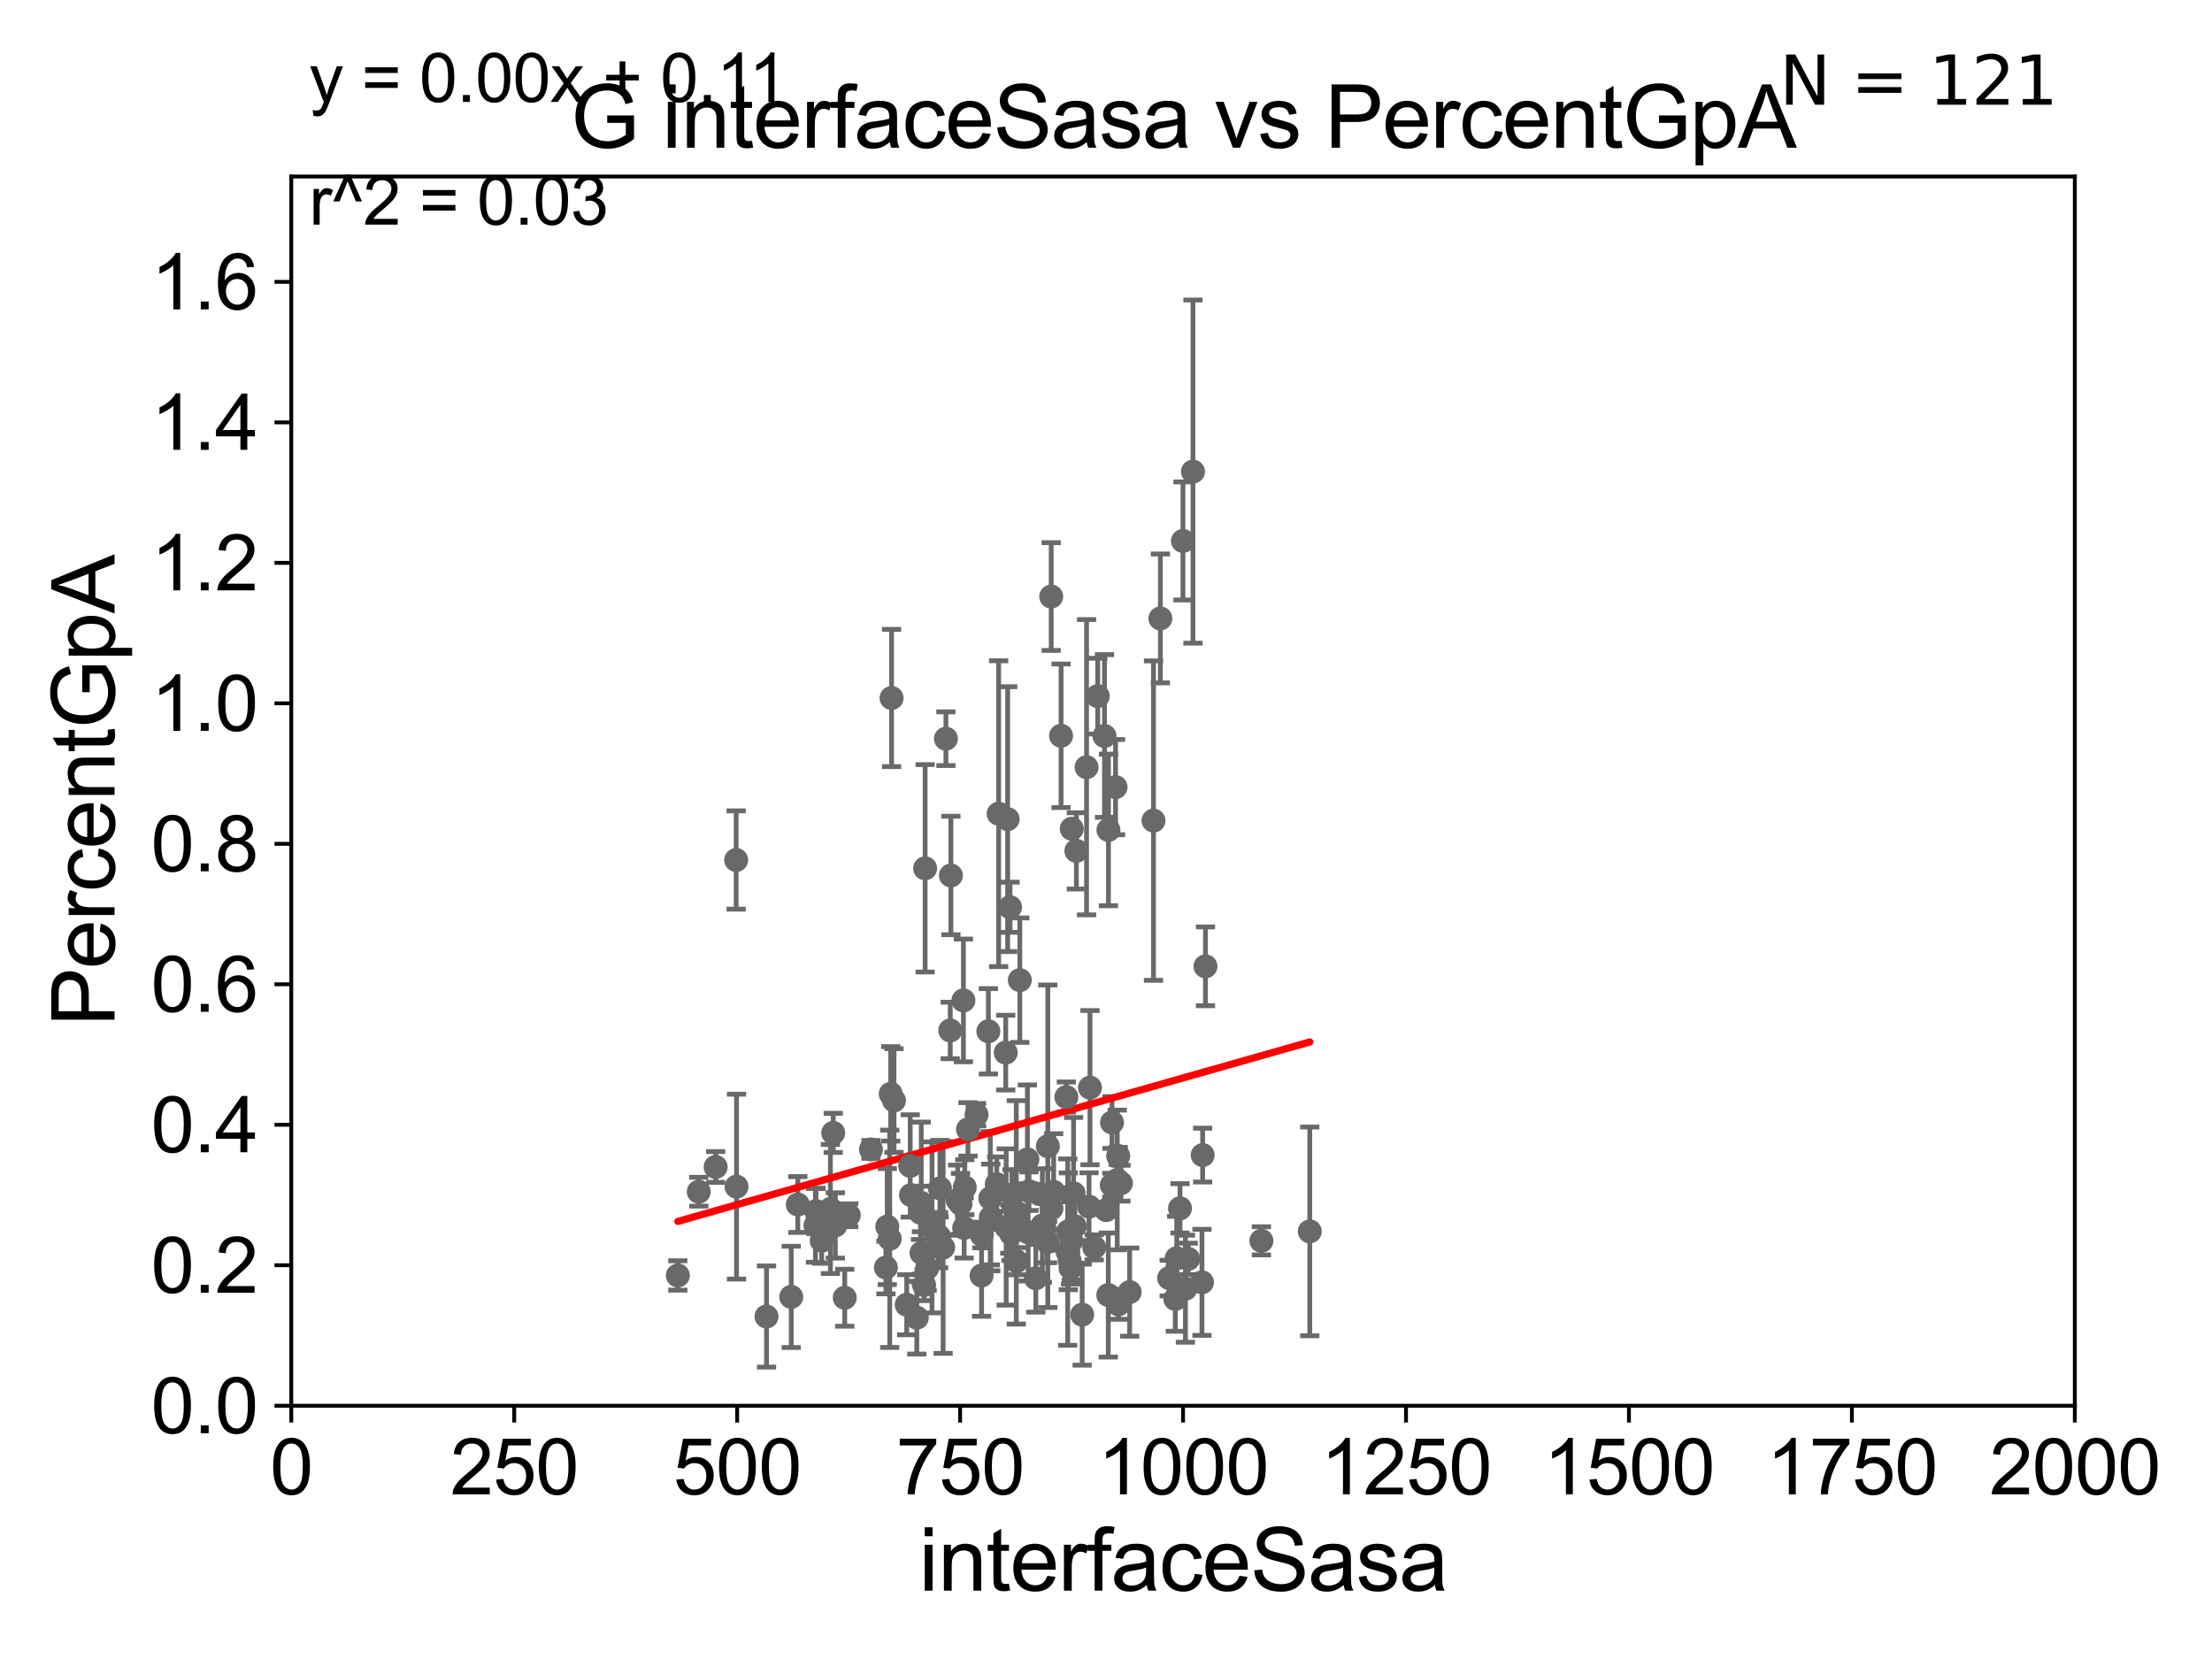 <?xml version="1.0" encoding="utf-8" standalone="no"?>
<!DOCTYPE svg PUBLIC "-//W3C//DTD SVG 1.1//EN"
  "http://www.w3.org/Graphics/SVG/1.1/DTD/svg11.dtd">
<svg xmlns:xlink="http://www.w3.org/1999/xlink" width="460.8pt" height="345.6pt" viewBox="0 0 460.8 345.6" xmlns="http://www.w3.org/2000/svg" version="1.1">
 <defs>
  <style type="text/css">*{stroke-linejoin: round; stroke-linecap: butt}</style>
 </defs>
 <g id="figure_1">
  <g id="patch_1">
   <path d="M 0 345.6 
L 460.8 345.6 
L 460.8 0 
L 0 0 
z
" style="fill: #ffffff"/>
  </g>
  <g id="axes_1">
   <g id="patch_2">
    <path d="M 60.68 292.84 
L 432.225 292.84 
L 432.225 36.775 
L 60.68 36.775 
z
" style="fill: #ffffff"/>
   </g>
   <g id="PathCollection_1">
    <defs>
     <path id="m7e88cb2d92" d="M 0 1.118 
C 0.297 1.118 0.581 1 0.791 0.791 
C 1 0.581 1.118 0.297 1.118 0 
C 1.118 -0.297 1 -0.581 0.791 -0.791 
C 0.581 -1 0.297 -1.118 0 -1.118 
C -0.297 -1.118 -0.581 -1 -0.791 -0.791 
C -1 -0.581 -1.118 -0.297 -1.118 0 
C -1.118 0.297 -1 0.581 -0.791 0.791 
C -0.581 1 -0.297 1.118 0 1.118 
z
" style="stroke: #696969"/>
    </defs>
    <g clip-path="url(#pd35f190146)">
     <use xlink:href="#m7e88cb2d92" x="149.085" y="243.098" style="fill: #696969; stroke: #696969"/>
     <use xlink:href="#m7e88cb2d92" x="185.553" y="227.866" style="fill: #696969; stroke: #696969"/>
     <use xlink:href="#m7e88cb2d92" x="173.578" y="235.999" style="fill: #696969; stroke: #696969"/>
     <use xlink:href="#m7e88cb2d92" x="210.801" y="248.878" style="fill: #696969; stroke: #696969"/>
     <use xlink:href="#m7e88cb2d92" x="231.654" y="233.836" style="fill: #696969; stroke: #696969"/>
     <use xlink:href="#m7e88cb2d92" x="204.481" y="265.72" style="fill: #696969; stroke: #696969"/>
     <use xlink:href="#m7e88cb2d92" x="192.504" y="267.707" style="fill: #696969; stroke: #696969"/>
     <use xlink:href="#m7e88cb2d92" x="214.357" y="248.15" style="fill: #696969; stroke: #696969"/>
     <use xlink:href="#m7e88cb2d92" x="174.014" y="255.283" style="fill: #696969; stroke: #696969"/>
     <use xlink:href="#m7e88cb2d92" x="223.905" y="255.461" style="fill: #696969; stroke: #696969"/>
     <use xlink:href="#m7e88cb2d92" x="215.781" y="266.286" style="fill: #696969; stroke: #696969"/>
     <use xlink:href="#m7e88cb2d92" x="250.393" y="267.136" style="fill: #696969; stroke: #696969"/>
     <use xlink:href="#m7e88cb2d92" x="200.977" y="247.319" style="fill: #696969; stroke: #696969"/>
     <use xlink:href="#m7e88cb2d92" x="247.523" y="262.247" style="fill: #696969; stroke: #696969"/>
     <use xlink:href="#m7e88cb2d92" x="218.986" y="124.27" style="fill: #696969; stroke: #696969"/>
     <use xlink:href="#m7e88cb2d92" x="243.558" y="266.248" style="fill: #696969; stroke: #696969"/>
     <use xlink:href="#m7e88cb2d92" x="209.606" y="255.601" style="fill: #696969; stroke: #696969"/>
     <use xlink:href="#m7e88cb2d92" x="217.145" y="255.294" style="fill: #696969; stroke: #696969"/>
     <use xlink:href="#m7e88cb2d92" x="186.236" y="229.259" style="fill: #696969; stroke: #696969"/>
     <use xlink:href="#m7e88cb2d92" x="245.819" y="251.719" style="fill: #696969; stroke: #696969"/>
     <use xlink:href="#m7e88cb2d92" x="197.953" y="214.664" style="fill: #696969; stroke: #696969"/>
     <use xlink:href="#m7e88cb2d92" x="227.062" y="226.576" style="fill: #696969; stroke: #696969"/>
     <use xlink:href="#m7e88cb2d92" x="209.913" y="170.644" style="fill: #696969; stroke: #696969"/>
     <use xlink:href="#m7e88cb2d92" x="176.816" y="253.157" style="fill: #696969; stroke: #696969"/>
     <use xlink:href="#m7e88cb2d92" x="246.432" y="112.694" style="fill: #696969; stroke: #696969"/>
     <use xlink:href="#m7e88cb2d92" x="194.152" y="255.685" style="fill: #696969; stroke: #696969"/>
     <use xlink:href="#m7e88cb2d92" x="221.039" y="153.276" style="fill: #696969; stroke: #696969"/>
     <use xlink:href="#m7e88cb2d92" x="223.181" y="258.495" style="fill: #696969; stroke: #696969"/>
     <use xlink:href="#m7e88cb2d92" x="218.219" y="258.757" style="fill: #696969; stroke: #696969"/>
     <use xlink:href="#m7e88cb2d92" x="199.497" y="250.009" style="fill: #696969; stroke: #696969"/>
     <use xlink:href="#m7e88cb2d92" x="235.328" y="269.169" style="fill: #696969; stroke: #696969"/>
     <use xlink:href="#m7e88cb2d92" x="200.858" y="255.803" style="fill: #696969; stroke: #696969"/>
     <use xlink:href="#m7e88cb2d92" x="230.441" y="252.081" style="fill: #696969; stroke: #696969"/>
     <use xlink:href="#m7e88cb2d92" x="197.05" y="153.884" style="fill: #696969; stroke: #696969"/>
     <use xlink:href="#m7e88cb2d92" x="198.092" y="182.377" style="fill: #696969; stroke: #696969"/>
     <use xlink:href="#m7e88cb2d92" x="222.423" y="260.834" style="fill: #696969; stroke: #696969"/>
     <use xlink:href="#m7e88cb2d92" x="272.851" y="256.522" style="fill: #696969; stroke: #696969"/>
     <use xlink:href="#m7e88cb2d92" x="225.438" y="273.868" style="fill: #696969; stroke: #696969"/>
     <use xlink:href="#m7e88cb2d92" x="210.413" y="188.992" style="fill: #696969; stroke: #696969"/>
     <use xlink:href="#m7e88cb2d92" x="232.742" y="245.805" style="fill: #696969; stroke: #696969"/>
     <use xlink:href="#m7e88cb2d92" x="206.615" y="254.178" style="fill: #696969; stroke: #696969"/>
     <use xlink:href="#m7e88cb2d92" x="232.938" y="240.802" style="fill: #696969; stroke: #696969"/>
     <use xlink:href="#m7e88cb2d92" x="211.711" y="252.556" style="fill: #696969; stroke: #696969"/>
     <use xlink:href="#m7e88cb2d92" x="251.121" y="201.305" style="fill: #696969; stroke: #696969"/>
     <use xlink:href="#m7e88cb2d92" x="222.549" y="256.499" style="fill: #696969; stroke: #696969"/>
     <use xlink:href="#m7e88cb2d92" x="191.765" y="252.65" style="fill: #696969; stroke: #696969"/>
     <use xlink:href="#m7e88cb2d92" x="240.292" y="170.946" style="fill: #696969; stroke: #696969"/>
     <use xlink:href="#m7e88cb2d92" x="224.229" y="177.251" style="fill: #696969; stroke: #696969"/>
     <use xlink:href="#m7e88cb2d92" x="244.836" y="270.59" style="fill: #696969; stroke: #696969"/>
     <use xlink:href="#m7e88cb2d92" x="192.723" y="180.884" style="fill: #696969; stroke: #696969"/>
     <use xlink:href="#m7e88cb2d92" x="223.021" y="264.156" style="fill: #696969; stroke: #696969"/>
     <use xlink:href="#m7e88cb2d92" x="209.512" y="219.277" style="fill: #696969; stroke: #696969"/>
     <use xlink:href="#m7e88cb2d92" x="205.897" y="214.837" style="fill: #696969; stroke: #696969"/>
     <use xlink:href="#m7e88cb2d92" x="230.874" y="269.78" style="fill: #696969; stroke: #696969"/>
     <use xlink:href="#m7e88cb2d92" x="216.519" y="248.741" style="fill: #696969; stroke: #696969"/>
     <use xlink:href="#m7e88cb2d92" x="223.268" y="172.647" style="fill: #696969; stroke: #696969"/>
     <use xlink:href="#m7e88cb2d92" x="191.967" y="261.002" style="fill: #696969; stroke: #696969"/>
     <use xlink:href="#m7e88cb2d92" x="210.621" y="256.984" style="fill: #696969; stroke: #696969"/>
     <use xlink:href="#m7e88cb2d92" x="250.534" y="240.628" style="fill: #696969; stroke: #696969"/>
     <use xlink:href="#m7e88cb2d92" x="218.278" y="238.785" style="fill: #696969; stroke: #696969"/>
     <use xlink:href="#m7e88cb2d92" x="227.946" y="259.85" style="fill: #696969; stroke: #696969"/>
     <use xlink:href="#m7e88cb2d92" x="189.784" y="248.964" style="fill: #696969; stroke: #696969"/>
     <use xlink:href="#m7e88cb2d92" x="201.65" y="235.267" style="fill: #696969; stroke: #696969"/>
     <use xlink:href="#m7e88cb2d92" x="153.434" y="247.198" style="fill: #696969; stroke: #696969"/>
     <use xlink:href="#m7e88cb2d92" x="193.149" y="264.146" style="fill: #696969; stroke: #696969"/>
     <use xlink:href="#m7e88cb2d92" x="230.088" y="153.321" style="fill: #696969; stroke: #696969"/>
     <use xlink:href="#m7e88cb2d92" x="246.947" y="268.461" style="fill: #696969; stroke: #696969"/>
     <use xlink:href="#m7e88cb2d92" x="195.631" y="257.586" style="fill: #696969; stroke: #696969"/>
     <use xlink:href="#m7e88cb2d92" x="231.607" y="246.885" style="fill: #696969; stroke: #696969"/>
     <use xlink:href="#m7e88cb2d92" x="184.551" y="264.045" style="fill: #696969; stroke: #696969"/>
     <use xlink:href="#m7e88cb2d92" x="232.388" y="163.969" style="fill: #696969; stroke: #696969"/>
     <use xlink:href="#m7e88cb2d92" x="211.758" y="262.729" style="fill: #696969; stroke: #696969"/>
     <use xlink:href="#m7e88cb2d92" x="203.433" y="232.212" style="fill: #696969; stroke: #696969"/>
     <use xlink:href="#m7e88cb2d92" x="188.885" y="271.795" style="fill: #696969; stroke: #696969"/>
     <use xlink:href="#m7e88cb2d92" x="206.402" y="253.619" style="fill: #696969; stroke: #696969"/>
     <use xlink:href="#m7e88cb2d92" x="228.68" y="145.017" style="fill: #696969; stroke: #696969"/>
     <use xlink:href="#m7e88cb2d92" x="175.972" y="270.344" style="fill: #696969; stroke: #696969"/>
     <use xlink:href="#m7e88cb2d92" x="210.357" y="256.035" style="fill: #696969; stroke: #696969"/>
     <use xlink:href="#m7e88cb2d92" x="153.356" y="179.153" style="fill: #696969; stroke: #696969"/>
     <use xlink:href="#m7e88cb2d92" x="164.828" y="270.162" style="fill: #696969; stroke: #696969"/>
     <use xlink:href="#m7e88cb2d92" x="219.495" y="248.303" style="fill: #696969; stroke: #696969"/>
     <use xlink:href="#m7e88cb2d92" x="145.567" y="248.255" style="fill: #696969; stroke: #696969"/>
     <use xlink:href="#m7e88cb2d92" x="141.205" y="265.702" style="fill: #696969; stroke: #696969"/>
     <use xlink:href="#m7e88cb2d92" x="204.527" y="257.277" style="fill: #696969; stroke: #696969"/>
     <use xlink:href="#m7e88cb2d92" x="171.179" y="258.452" style="fill: #696969; stroke: #696969"/>
     <use xlink:href="#m7e88cb2d92" x="169.987" y="252.283" style="fill: #696969; stroke: #696969"/>
     <use xlink:href="#m7e88cb2d92" x="172.989" y="251.853" style="fill: #696969; stroke: #696969"/>
     <use xlink:href="#m7e88cb2d92" x="245.134" y="262.115" style="fill: #696969; stroke: #696969"/>
     <use xlink:href="#m7e88cb2d92" x="219.038" y="251.717" style="fill: #696969; stroke: #696969"/>
     <use xlink:href="#m7e88cb2d92" x="191.91" y="250.581" style="fill: #696969; stroke: #696969"/>
     <use xlink:href="#m7e88cb2d92" x="207.637" y="246.685" style="fill: #696969; stroke: #696969"/>
     <use xlink:href="#m7e88cb2d92" x="195.807" y="247.556" style="fill: #696969; stroke: #696969"/>
     <use xlink:href="#m7e88cb2d92" x="248.516" y="98.244" style="fill: #696969; stroke: #696969"/>
     <use xlink:href="#m7e88cb2d92" x="185.731" y="145.405" style="fill: #696969; stroke: #696969"/>
     <use xlink:href="#m7e88cb2d92" x="200.093" y="250.776" style="fill: #696969; stroke: #696969"/>
     <use xlink:href="#m7e88cb2d92" x="200.697" y="208.407" style="fill: #696969; stroke: #696969"/>
     <use xlink:href="#m7e88cb2d92" x="189.617" y="242.882" style="fill: #696969; stroke: #696969"/>
     <use xlink:href="#m7e88cb2d92" x="226.867" y="251.376" style="fill: #696969; stroke: #696969"/>
     <use xlink:href="#m7e88cb2d92" x="233.513" y="246.482" style="fill: #696969; stroke: #696969"/>
     <use xlink:href="#m7e88cb2d92" x="159.68" y="274.253" style="fill: #696969; stroke: #696969"/>
     <use xlink:href="#m7e88cb2d92" x="166.201" y="250.925" style="fill: #696969; stroke: #696969"/>
     <use xlink:href="#m7e88cb2d92" x="190.985" y="274.495" style="fill: #696969; stroke: #696969"/>
     <use xlink:href="#m7e88cb2d92" x="181.44" y="239.442" style="fill: #696969; stroke: #696969"/>
     <use xlink:href="#m7e88cb2d92" x="212.447" y="204.178" style="fill: #696969; stroke: #696969"/>
     <use xlink:href="#m7e88cb2d92" x="222.82" y="262.593" style="fill: #696969; stroke: #696969"/>
     <use xlink:href="#m7e88cb2d92" x="230.909" y="172.893" style="fill: #696969; stroke: #696969"/>
     <use xlink:href="#m7e88cb2d92" x="226.352" y="159.824" style="fill: #696969; stroke: #696969"/>
     <use xlink:href="#m7e88cb2d92" x="184.832" y="255.516" style="fill: #696969; stroke: #696969"/>
     <use xlink:href="#m7e88cb2d92" x="241.726" y="128.83" style="fill: #696969; stroke: #696969"/>
     <use xlink:href="#m7e88cb2d92" x="214.03" y="241.523" style="fill: #696969; stroke: #696969"/>
     <use xlink:href="#m7e88cb2d92" x="214.184" y="256.723" style="fill: #696969; stroke: #696969"/>
     <use xlink:href="#m7e88cb2d92" x="185.346" y="258.056" style="fill: #696969; stroke: #696969"/>
     <use xlink:href="#m7e88cb2d92" x="223.643" y="248.588" style="fill: #696969; stroke: #696969"/>
     <use xlink:href="#m7e88cb2d92" x="206.294" y="249.613" style="fill: #696969; stroke: #696969"/>
     <use xlink:href="#m7e88cb2d92" x="196.47" y="259.868" style="fill: #696969; stroke: #696969"/>
     <use xlink:href="#m7e88cb2d92" x="262.774" y="258.487" style="fill: #696969; stroke: #696969"/>
     <use xlink:href="#m7e88cb2d92" x="222.14" y="228.533" style="fill: #696969; stroke: #696969"/>
     <use xlink:href="#m7e88cb2d92" x="232.962" y="271.722" style="fill: #696969; stroke: #696969"/>
     <use xlink:href="#m7e88cb2d92" x="169.879" y="255.267" style="fill: #696969; stroke: #696969"/>
     <use xlink:href="#m7e88cb2d92" x="195.525" y="258.335" style="fill: #696969; stroke: #696969"/>
     <use xlink:href="#m7e88cb2d92" x="208.038" y="169.507" style="fill: #696969; stroke: #696969"/>
    </g>
   </g>
   <g id="matplotlib.axis_1">
    <g id="xtick_1">
     <g id="line2d_1">
      <defs>
       <path id="m51cf770080" d="M 0 0 
L 0 3.5 
" style="stroke: #000000; stroke-width: 0.8"/>
      </defs>
      <g>
       <use xlink:href="#m51cf770080" x="60.68" y="292.84" style="stroke: #000000; stroke-width: 0.8"/>
      </g>
     </g>
     <g id="text_1">
      <!-- 0 -->
      <g transform="translate(56.231 311.293)scale(0.16 -0.16)">
       <defs>
        <path id="ArialMT-30" d="M 266 2259 
Q 266 3072 433 3567 
Q 600 4063 929 4331 
Q 1259 4600 1759 4600 
Q 2128 4600 2406 4451 
Q 2684 4303 2865 4023 
Q 3047 3744 3150 3342 
Q 3253 2941 3253 2259 
Q 3253 1453 3087 958 
Q 2922 463 2592 192 
Q 2263 -78 1759 -78 
Q 1097 -78 719 397 
Q 266 969 266 2259 
z
M 844 2259 
Q 844 1131 1108 757 
Q 1372 384 1759 384 
Q 2147 384 2411 759 
Q 2675 1134 2675 2259 
Q 2675 3391 2411 3762 
Q 2147 4134 1753 4134 
Q 1366 4134 1134 3806 
Q 844 3388 844 2259 
z
" transform="scale(0.016)"/>
       </defs>
       <use xlink:href="#ArialMT-30"/>
      </g>
     </g>
    </g>
    <g id="xtick_2">
     <g id="line2d_2">
      <g>
       <use xlink:href="#m51cf770080" x="107.123" y="292.84" style="stroke: #000000; stroke-width: 0.8"/>
      </g>
     </g>
     <g id="text_2">
      <!-- 250 -->
      <g transform="translate(93.777 311.293)scale(0.16 -0.16)">
       <defs>
        <path id="ArialMT-32" d="M 3222 541 
L 3222 0 
L 194 0 
Q 188 203 259 391 
Q 375 700 629 1000 
Q 884 1300 1366 1694 
Q 2113 2306 2375 2664 
Q 2638 3022 2638 3341 
Q 2638 3675 2398 3904 
Q 2159 4134 1775 4134 
Q 1369 4134 1125 3890 
Q 881 3647 878 3216 
L 300 3275 
Q 359 3922 746 4261 
Q 1134 4600 1788 4600 
Q 2447 4600 2831 4234 
Q 3216 3869 3216 3328 
Q 3216 3053 3103 2787 
Q 2991 2522 2730 2228 
Q 2469 1934 1863 1422 
Q 1356 997 1212 845 
Q 1069 694 975 541 
L 3222 541 
z
" transform="scale(0.016)"/>
        <path id="ArialMT-35" d="M 266 1200 
L 856 1250 
Q 922 819 1161 601 
Q 1400 384 1738 384 
Q 2144 384 2425 690 
Q 2706 997 2706 1503 
Q 2706 1984 2436 2262 
Q 2166 2541 1728 2541 
Q 1456 2541 1237 2417 
Q 1019 2294 894 2097 
L 366 2166 
L 809 4519 
L 3088 4519 
L 3088 3981 
L 1259 3981 
L 1013 2750 
Q 1425 3038 1878 3038 
Q 2478 3038 2890 2622 
Q 3303 2206 3303 1553 
Q 3303 931 2941 478 
Q 2500 -78 1738 -78 
Q 1113 -78 717 272 
Q 322 622 266 1200 
z
" transform="scale(0.016)"/>
       </defs>
       <use xlink:href="#ArialMT-32"/>
       <use xlink:href="#ArialMT-35" x="55.615"/>
       <use xlink:href="#ArialMT-30" x="111.23"/>
      </g>
     </g>
    </g>
    <g id="xtick_3">
     <g id="line2d_3">
      <g>
       <use xlink:href="#m51cf770080" x="153.566" y="292.84" style="stroke: #000000; stroke-width: 0.8"/>
      </g>
     </g>
     <g id="text_3">
      <!-- 500 -->
      <g transform="translate(140.22 311.293)scale(0.16 -0.16)">
       <use xlink:href="#ArialMT-35"/>
       <use xlink:href="#ArialMT-30" x="55.615"/>
       <use xlink:href="#ArialMT-30" x="111.23"/>
      </g>
     </g>
    </g>
    <g id="xtick_4">
     <g id="line2d_4">
      <g>
       <use xlink:href="#m51cf770080" x="200.009" y="292.84" style="stroke: #000000; stroke-width: 0.8"/>
      </g>
     </g>
     <g id="text_4">
      <!-- 750 -->
      <g transform="translate(186.663 311.293)scale(0.16 -0.16)">
       <defs>
        <path id="ArialMT-37" d="M 303 3981 
L 303 4522 
L 3269 4522 
L 3269 4084 
Q 2831 3619 2401 2847 
Q 1972 2075 1738 1259 
Q 1569 684 1522 0 
L 944 0 
Q 953 541 1156 1306 
Q 1359 2072 1739 2783 
Q 2119 3494 2547 3981 
L 303 3981 
z
" transform="scale(0.016)"/>
       </defs>
       <use xlink:href="#ArialMT-37"/>
       <use xlink:href="#ArialMT-35" x="55.615"/>
       <use xlink:href="#ArialMT-30" x="111.23"/>
      </g>
     </g>
    </g>
    <g id="xtick_5">
     <g id="line2d_5">
      <g>
       <use xlink:href="#m51cf770080" x="246.452" y="292.84" style="stroke: #000000; stroke-width: 0.8"/>
      </g>
     </g>
     <g id="text_5">
      <!-- 1000 -->
      <g transform="translate(228.657 311.293)scale(0.16 -0.16)">
       <defs>
        <path id="ArialMT-31" d="M 2384 0 
L 1822 0 
L 1822 3584 
Q 1619 3391 1289 3197 
Q 959 3003 697 2906 
L 697 3450 
Q 1169 3672 1522 3987 
Q 1875 4303 2022 4600 
L 2384 4600 
L 2384 0 
z
" transform="scale(0.016)"/>
       </defs>
       <use xlink:href="#ArialMT-31"/>
       <use xlink:href="#ArialMT-30" x="55.615"/>
       <use xlink:href="#ArialMT-30" x="111.23"/>
       <use xlink:href="#ArialMT-30" x="166.846"/>
      </g>
     </g>
    </g>
    <g id="xtick_6">
     <g id="line2d_6">
      <g>
       <use xlink:href="#m51cf770080" x="292.896" y="292.84" style="stroke: #000000; stroke-width: 0.8"/>
      </g>
     </g>
     <g id="text_6">
      <!-- 1250 -->
      <g transform="translate(275.101 311.293)scale(0.16 -0.16)">
       <use xlink:href="#ArialMT-31"/>
       <use xlink:href="#ArialMT-32" x="55.615"/>
       <use xlink:href="#ArialMT-35" x="111.23"/>
       <use xlink:href="#ArialMT-30" x="166.846"/>
      </g>
     </g>
    </g>
    <g id="xtick_7">
     <g id="line2d_7">
      <g>
       <use xlink:href="#m51cf770080" x="339.339" y="292.84" style="stroke: #000000; stroke-width: 0.8"/>
      </g>
     </g>
     <g id="text_7">
      <!-- 1500 -->
      <g transform="translate(321.544 311.293)scale(0.16 -0.16)">
       <use xlink:href="#ArialMT-31"/>
       <use xlink:href="#ArialMT-35" x="55.615"/>
       <use xlink:href="#ArialMT-30" x="111.23"/>
       <use xlink:href="#ArialMT-30" x="166.846"/>
      </g>
     </g>
    </g>
    <g id="xtick_8">
     <g id="line2d_8">
      <g>
       <use xlink:href="#m51cf770080" x="385.782" y="292.84" style="stroke: #000000; stroke-width: 0.8"/>
      </g>
     </g>
     <g id="text_8">
      <!-- 1750 -->
      <g transform="translate(367.987 311.293)scale(0.16 -0.16)">
       <use xlink:href="#ArialMT-31"/>
       <use xlink:href="#ArialMT-37" x="55.615"/>
       <use xlink:href="#ArialMT-35" x="111.23"/>
       <use xlink:href="#ArialMT-30" x="166.846"/>
      </g>
     </g>
    </g>
    <g id="xtick_9">
     <g id="line2d_9">
      <g>
       <use xlink:href="#m51cf770080" x="432.225" y="292.84" style="stroke: #000000; stroke-width: 0.8"/>
      </g>
     </g>
     <g id="text_9">
      <!-- 2000 -->
      <g transform="translate(414.43 311.293)scale(0.16 -0.16)">
       <use xlink:href="#ArialMT-32"/>
       <use xlink:href="#ArialMT-30" x="55.615"/>
       <use xlink:href="#ArialMT-30" x="111.23"/>
       <use xlink:href="#ArialMT-30" x="166.846"/>
      </g>
     </g>
    </g>
    <g id="text_10">
     <!-- interfaceSasa -->
     <g transform="translate(191.423 331.357)scale(0.18 -0.18)">
      <defs>
       <path id="ArialMT-69" d="M 425 3934 
L 425 4581 
L 988 4581 
L 988 3934 
L 425 3934 
z
M 425 0 
L 425 3319 
L 988 3319 
L 988 0 
L 425 0 
z
" transform="scale(0.016)"/>
       <path id="ArialMT-6e" d="M 422 0 
L 422 3319 
L 928 3319 
L 928 2847 
Q 1294 3394 1984 3394 
Q 2284 3394 2536 3286 
Q 2788 3178 2913 3003 
Q 3038 2828 3088 2588 
Q 3119 2431 3119 2041 
L 3119 0 
L 2556 0 
L 2556 2019 
Q 2556 2363 2490 2533 
Q 2425 2703 2258 2804 
Q 2091 2906 1866 2906 
Q 1506 2906 1245 2678 
Q 984 2450 984 1813 
L 984 0 
L 422 0 
z
" transform="scale(0.016)"/>
       <path id="ArialMT-74" d="M 1650 503 
L 1731 6 
Q 1494 -44 1306 -44 
Q 1000 -44 831 53 
Q 663 150 594 308 
Q 525 466 525 972 
L 525 2881 
L 113 2881 
L 113 3319 
L 525 3319 
L 525 4141 
L 1084 4478 
L 1084 3319 
L 1650 3319 
L 1650 2881 
L 1084 2881 
L 1084 941 
Q 1084 700 1114 631 
Q 1144 563 1211 522 
Q 1278 481 1403 481 
Q 1497 481 1650 503 
z
" transform="scale(0.016)"/>
       <path id="ArialMT-65" d="M 2694 1069 
L 3275 997 
Q 3138 488 2766 206 
Q 2394 -75 1816 -75 
Q 1088 -75 661 373 
Q 234 822 234 1631 
Q 234 2469 665 2931 
Q 1097 3394 1784 3394 
Q 2450 3394 2872 2941 
Q 3294 2488 3294 1666 
Q 3294 1616 3291 1516 
L 816 1516 
Q 847 969 1125 678 
Q 1403 388 1819 388 
Q 2128 388 2347 550 
Q 2566 713 2694 1069 
z
M 847 1978 
L 2700 1978 
Q 2663 2397 2488 2606 
Q 2219 2931 1791 2931 
Q 1403 2931 1139 2672 
Q 875 2413 847 1978 
z
" transform="scale(0.016)"/>
       <path id="ArialMT-72" d="M 416 0 
L 416 3319 
L 922 3319 
L 922 2816 
Q 1116 3169 1280 3281 
Q 1444 3394 1641 3394 
Q 1925 3394 2219 3213 
L 2025 2691 
Q 1819 2813 1613 2813 
Q 1428 2813 1281 2702 
Q 1134 2591 1072 2394 
Q 978 2094 978 1738 
L 978 0 
L 416 0 
z
" transform="scale(0.016)"/>
       <path id="ArialMT-66" d="M 556 0 
L 556 2881 
L 59 2881 
L 59 3319 
L 556 3319 
L 556 3672 
Q 556 4006 616 4169 
Q 697 4388 901 4523 
Q 1106 4659 1475 4659 
Q 1713 4659 2000 4603 
L 1916 4113 
Q 1741 4144 1584 4144 
Q 1328 4144 1222 4034 
Q 1116 3925 1116 3625 
L 1116 3319 
L 1763 3319 
L 1763 2881 
L 1116 2881 
L 1116 0 
L 556 0 
z
" transform="scale(0.016)"/>
       <path id="ArialMT-61" d="M 2588 409 
Q 2275 144 1986 34 
Q 1697 -75 1366 -75 
Q 819 -75 525 192 
Q 231 459 231 875 
Q 231 1119 342 1320 
Q 453 1522 633 1644 
Q 813 1766 1038 1828 
Q 1203 1872 1538 1913 
Q 2219 1994 2541 2106 
Q 2544 2222 2544 2253 
Q 2544 2597 2384 2738 
Q 2169 2928 1744 2928 
Q 1347 2928 1158 2789 
Q 969 2650 878 2297 
L 328 2372 
Q 403 2725 575 2942 
Q 747 3159 1072 3276 
Q 1397 3394 1825 3394 
Q 2250 3394 2515 3294 
Q 2781 3194 2906 3042 
Q 3031 2891 3081 2659 
Q 3109 2516 3109 2141 
L 3109 1391 
Q 3109 606 3145 398 
Q 3181 191 3288 0 
L 2700 0 
Q 2613 175 2588 409 
z
M 2541 1666 
Q 2234 1541 1622 1453 
Q 1275 1403 1131 1340 
Q 988 1278 909 1158 
Q 831 1038 831 891 
Q 831 666 1001 516 
Q 1172 366 1500 366 
Q 1825 366 2078 508 
Q 2331 650 2450 897 
Q 2541 1088 2541 1459 
L 2541 1666 
z
" transform="scale(0.016)"/>
       <path id="ArialMT-63" d="M 2588 1216 
L 3141 1144 
Q 3050 572 2676 248 
Q 2303 -75 1759 -75 
Q 1078 -75 664 370 
Q 250 816 250 1647 
Q 250 2184 428 2587 
Q 606 2991 970 3192 
Q 1334 3394 1763 3394 
Q 2303 3394 2647 3120 
Q 2991 2847 3088 2344 
L 2541 2259 
Q 2463 2594 2264 2762 
Q 2066 2931 1784 2931 
Q 1359 2931 1093 2626 
Q 828 2322 828 1663 
Q 828 994 1084 691 
Q 1341 388 1753 388 
Q 2084 388 2306 591 
Q 2528 794 2588 1216 
z
" transform="scale(0.016)"/>
       <path id="ArialMT-53" d="M 288 1472 
L 859 1522 
Q 900 1178 1048 958 
Q 1197 738 1509 602 
Q 1822 466 2213 466 
Q 2559 466 2825 569 
Q 3091 672 3220 851 
Q 3350 1031 3350 1244 
Q 3350 1459 3225 1620 
Q 3100 1781 2813 1891 
Q 2628 1963 1997 2114 
Q 1366 2266 1113 2400 
Q 784 2572 623 2826 
Q 463 3081 463 3397 
Q 463 3744 659 4045 
Q 856 4347 1234 4503 
Q 1613 4659 2075 4659 
Q 2584 4659 2973 4495 
Q 3363 4331 3572 4012 
Q 3781 3694 3797 3291 
L 3216 3247 
Q 3169 3681 2898 3903 
Q 2628 4125 2100 4125 
Q 1550 4125 1298 3923 
Q 1047 3722 1047 3438 
Q 1047 3191 1225 3031 
Q 1400 2872 2139 2705 
Q 2878 2538 3153 2413 
Q 3553 2228 3743 1945 
Q 3934 1663 3934 1294 
Q 3934 928 3725 604 
Q 3516 281 3123 101 
Q 2731 -78 2241 -78 
Q 1619 -78 1198 103 
Q 778 284 539 648 
Q 300 1013 288 1472 
z
" transform="scale(0.016)"/>
       <path id="ArialMT-73" d="M 197 991 
L 753 1078 
Q 800 744 1014 566 
Q 1228 388 1613 388 
Q 2000 388 2187 545 
Q 2375 703 2375 916 
Q 2375 1106 2209 1216 
Q 2094 1291 1634 1406 
Q 1016 1563 777 1677 
Q 538 1791 414 1992 
Q 291 2194 291 2438 
Q 291 2659 392 2848 
Q 494 3038 669 3163 
Q 800 3259 1026 3326 
Q 1253 3394 1513 3394 
Q 1903 3394 2198 3281 
Q 2494 3169 2634 2976 
Q 2775 2784 2828 2463 
L 2278 2388 
Q 2241 2644 2061 2787 
Q 1881 2931 1553 2931 
Q 1166 2931 1000 2803 
Q 834 2675 834 2503 
Q 834 2394 903 2306 
Q 972 2216 1119 2156 
Q 1203 2125 1616 2013 
Q 2213 1853 2448 1751 
Q 2684 1650 2818 1456 
Q 2953 1263 2953 975 
Q 2953 694 2789 445 
Q 2625 197 2315 61 
Q 2006 -75 1616 -75 
Q 969 -75 630 194 
Q 291 463 197 991 
z
" transform="scale(0.016)"/>
      </defs>
      <use xlink:href="#ArialMT-69"/>
      <use xlink:href="#ArialMT-6e" x="22.217"/>
      <use xlink:href="#ArialMT-74" x="77.832"/>
      <use xlink:href="#ArialMT-65" x="105.615"/>
      <use xlink:href="#ArialMT-72" x="161.23"/>
      <use xlink:href="#ArialMT-66" x="194.531"/>
      <use xlink:href="#ArialMT-61" x="222.314"/>
      <use xlink:href="#ArialMT-63" x="277.93"/>
      <use xlink:href="#ArialMT-65" x="327.93"/>
      <use xlink:href="#ArialMT-53" x="383.545"/>
      <use xlink:href="#ArialMT-61" x="450.244"/>
      <use xlink:href="#ArialMT-73" x="505.859"/>
      <use xlink:href="#ArialMT-61" x="555.859"/>
     </g>
    </g>
   </g>
   <g id="matplotlib.axis_2">
    <g id="ytick_1">
     <g id="line2d_10">
      <defs>
       <path id="mb8f0a279a2" d="M 0 0 
L -3.5 0 
" style="stroke: #000000; stroke-width: 0.8"/>
      </defs>
      <g>
       <use xlink:href="#mb8f0a279a2" x="60.68" y="292.84" style="stroke: #000000; stroke-width: 0.8"/>
      </g>
     </g>
     <g id="text_11">
      <!-- 0.0 -->
      <g transform="translate(31.44 298.566)scale(0.16 -0.16)">
       <defs>
        <path id="ArialMT-2e" d="M 581 0 
L 581 641 
L 1222 641 
L 1222 0 
L 581 0 
z
" transform="scale(0.016)"/>
       </defs>
       <use xlink:href="#ArialMT-30"/>
       <use xlink:href="#ArialMT-2e" x="55.615"/>
       <use xlink:href="#ArialMT-30" x="83.398"/>
      </g>
     </g>
    </g>
    <g id="ytick_2">
     <g id="line2d_11">
      <g>
       <use xlink:href="#mb8f0a279a2" x="60.68" y="263.575" style="stroke: #000000; stroke-width: 0.8"/>
      </g>
     </g>
     <g id="text_12">
      <!-- 0.2 -->
      <g transform="translate(31.44 269.302)scale(0.16 -0.16)">
       <use xlink:href="#ArialMT-30"/>
       <use xlink:href="#ArialMT-2e" x="55.615"/>
       <use xlink:href="#ArialMT-32" x="83.398"/>
      </g>
     </g>
    </g>
    <g id="ytick_3">
     <g id="line2d_12">
      <g>
       <use xlink:href="#mb8f0a279a2" x="60.68" y="234.311" style="stroke: #000000; stroke-width: 0.8"/>
      </g>
     </g>
     <g id="text_13">
      <!-- 0.4 -->
      <g transform="translate(31.44 240.037)scale(0.16 -0.16)">
       <defs>
        <path id="ArialMT-34" d="M 2069 0 
L 2069 1097 
L 81 1097 
L 81 1613 
L 2172 4581 
L 2631 4581 
L 2631 1613 
L 3250 1613 
L 3250 1097 
L 2631 1097 
L 2631 0 
L 2069 0 
z
M 2069 1613 
L 2069 3678 
L 634 1613 
L 2069 1613 
z
" transform="scale(0.016)"/>
       </defs>
       <use xlink:href="#ArialMT-30"/>
       <use xlink:href="#ArialMT-2e" x="55.615"/>
       <use xlink:href="#ArialMT-34" x="83.398"/>
      </g>
     </g>
    </g>
    <g id="ytick_4">
     <g id="line2d_13">
      <g>
       <use xlink:href="#mb8f0a279a2" x="60.68" y="205.046" style="stroke: #000000; stroke-width: 0.8"/>
      </g>
     </g>
     <g id="text_14">
      <!-- 0.6 -->
      <g transform="translate(31.44 210.772)scale(0.16 -0.16)">
       <defs>
        <path id="ArialMT-36" d="M 3184 3459 
L 2625 3416 
Q 2550 3747 2413 3897 
Q 2184 4138 1850 4138 
Q 1581 4138 1378 3988 
Q 1113 3794 959 3422 
Q 806 3050 800 2363 
Q 1003 2672 1297 2822 
Q 1591 2972 1913 2972 
Q 2475 2972 2870 2558 
Q 3266 2144 3266 1488 
Q 3266 1056 3080 686 
Q 2894 316 2569 119 
Q 2244 -78 1831 -78 
Q 1128 -78 684 439 
Q 241 956 241 2144 
Q 241 3472 731 4075 
Q 1159 4600 1884 4600 
Q 2425 4600 2770 4297 
Q 3116 3994 3184 3459 
z
M 888 1484 
Q 888 1194 1011 928 
Q 1134 663 1356 523 
Q 1578 384 1822 384 
Q 2178 384 2434 671 
Q 2691 959 2691 1453 
Q 2691 1928 2437 2201 
Q 2184 2475 1800 2475 
Q 1419 2475 1153 2201 
Q 888 1928 888 1484 
z
" transform="scale(0.016)"/>
       </defs>
       <use xlink:href="#ArialMT-30"/>
       <use xlink:href="#ArialMT-2e" x="55.615"/>
       <use xlink:href="#ArialMT-36" x="83.398"/>
      </g>
     </g>
    </g>
    <g id="ytick_5">
     <g id="line2d_14">
      <g>
       <use xlink:href="#mb8f0a279a2" x="60.68" y="175.782" style="stroke: #000000; stroke-width: 0.8"/>
      </g>
     </g>
     <g id="text_15">
      <!-- 0.8 -->
      <g transform="translate(31.44 181.508)scale(0.16 -0.16)">
       <defs>
        <path id="ArialMT-38" d="M 1131 2484 
Q 781 2613 612 2850 
Q 444 3088 444 3419 
Q 444 3919 803 4259 
Q 1163 4600 1759 4600 
Q 2359 4600 2725 4251 
Q 3091 3903 3091 3403 
Q 3091 3084 2923 2848 
Q 2756 2613 2416 2484 
Q 2838 2347 3058 2040 
Q 3278 1734 3278 1309 
Q 3278 722 2862 322 
Q 2447 -78 1769 -78 
Q 1091 -78 675 323 
Q 259 725 259 1325 
Q 259 1772 486 2073 
Q 713 2375 1131 2484 
z
M 1019 3438 
Q 1019 3113 1228 2906 
Q 1438 2700 1772 2700 
Q 2097 2700 2305 2904 
Q 2513 3109 2513 3406 
Q 2513 3716 2298 3927 
Q 2084 4138 1766 4138 
Q 1444 4138 1231 3931 
Q 1019 3725 1019 3438 
z
M 838 1322 
Q 838 1081 952 856 
Q 1066 631 1291 507 
Q 1516 384 1775 384 
Q 2178 384 2440 643 
Q 2703 903 2703 1303 
Q 2703 1709 2433 1975 
Q 2163 2241 1756 2241 
Q 1359 2241 1098 1978 
Q 838 1716 838 1322 
z
" transform="scale(0.016)"/>
       </defs>
       <use xlink:href="#ArialMT-30"/>
       <use xlink:href="#ArialMT-2e" x="55.615"/>
       <use xlink:href="#ArialMT-38" x="83.398"/>
      </g>
     </g>
    </g>
    <g id="ytick_6">
     <g id="line2d_15">
      <g>
       <use xlink:href="#mb8f0a279a2" x="60.68" y="146.517" style="stroke: #000000; stroke-width: 0.8"/>
      </g>
     </g>
     <g id="text_16">
      <!-- 1.0 -->
      <g transform="translate(31.44 152.243)scale(0.16 -0.16)">
       <use xlink:href="#ArialMT-31"/>
       <use xlink:href="#ArialMT-2e" x="55.615"/>
       <use xlink:href="#ArialMT-30" x="83.398"/>
      </g>
     </g>
    </g>
    <g id="ytick_7">
     <g id="line2d_16">
      <g>
       <use xlink:href="#mb8f0a279a2" x="60.68" y="117.252" style="stroke: #000000; stroke-width: 0.8"/>
      </g>
     </g>
     <g id="text_17">
      <!-- 1.2 -->
      <g transform="translate(31.44 122.979)scale(0.16 -0.16)">
       <use xlink:href="#ArialMT-31"/>
       <use xlink:href="#ArialMT-2e" x="55.615"/>
       <use xlink:href="#ArialMT-32" x="83.398"/>
      </g>
     </g>
    </g>
    <g id="ytick_8">
     <g id="line2d_17">
      <g>
       <use xlink:href="#mb8f0a279a2" x="60.68" y="87.988" style="stroke: #000000; stroke-width: 0.8"/>
      </g>
     </g>
     <g id="text_18">
      <!-- 1.4 -->
      <g transform="translate(31.44 93.714)scale(0.16 -0.16)">
       <use xlink:href="#ArialMT-31"/>
       <use xlink:href="#ArialMT-2e" x="55.615"/>
       <use xlink:href="#ArialMT-34" x="83.398"/>
      </g>
     </g>
    </g>
    <g id="ytick_9">
     <g id="line2d_18">
      <g>
       <use xlink:href="#mb8f0a279a2" x="60.68" y="58.723" style="stroke: #000000; stroke-width: 0.8"/>
      </g>
     </g>
     <g id="text_19">
      <!-- 1.6 -->
      <g transform="translate(31.44 64.45)scale(0.16 -0.16)">
       <use xlink:href="#ArialMT-31"/>
       <use xlink:href="#ArialMT-2e" x="55.615"/>
       <use xlink:href="#ArialMT-36" x="83.398"/>
      </g>
     </g>
    </g>
    <g id="text_20">
     <!-- PercentGpA -->
     <g transform="translate(23.863 213.831)rotate(-90)scale(0.18 -0.18)">
      <defs>
       <path id="ArialMT-50" d="M 494 0 
L 494 4581 
L 2222 4581 
Q 2678 4581 2919 4538 
Q 3256 4481 3484 4323 
Q 3713 4166 3852 3881 
Q 3991 3597 3991 3256 
Q 3991 2672 3619 2267 
Q 3247 1863 2275 1863 
L 1100 1863 
L 1100 0 
L 494 0 
z
M 1100 2403 
L 2284 2403 
Q 2872 2403 3119 2622 
Q 3366 2841 3366 3238 
Q 3366 3525 3220 3729 
Q 3075 3934 2838 4000 
Q 2684 4041 2272 4041 
L 1100 4041 
L 1100 2403 
z
" transform="scale(0.016)"/>
       <path id="ArialMT-47" d="M 2638 1797 
L 2638 2334 
L 4578 2338 
L 4578 638 
Q 4131 281 3656 101 
Q 3181 -78 2681 -78 
Q 2006 -78 1454 211 
Q 903 500 622 1047 
Q 341 1594 341 2269 
Q 341 2938 620 3517 
Q 900 4097 1425 4378 
Q 1950 4659 2634 4659 
Q 3131 4659 3532 4498 
Q 3934 4338 4162 4050 
Q 4391 3763 4509 3300 
L 3963 3150 
Q 3859 3500 3706 3700 
Q 3553 3900 3268 4020 
Q 2984 4141 2638 4141 
Q 2222 4141 1919 4014 
Q 1616 3888 1430 3681 
Q 1244 3475 1141 3228 
Q 966 2803 966 2306 
Q 966 1694 1177 1281 
Q 1388 869 1791 669 
Q 2194 469 2647 469 
Q 3041 469 3416 620 
Q 3791 772 3984 944 
L 3984 1797 
L 2638 1797 
z
" transform="scale(0.016)"/>
       <path id="ArialMT-70" d="M 422 -1272 
L 422 3319 
L 934 3319 
L 934 2888 
Q 1116 3141 1344 3267 
Q 1572 3394 1897 3394 
Q 2322 3394 2647 3175 
Q 2972 2956 3137 2557 
Q 3303 2159 3303 1684 
Q 3303 1175 3120 767 
Q 2938 359 2589 142 
Q 2241 -75 1856 -75 
Q 1575 -75 1351 44 
Q 1128 163 984 344 
L 984 -1272 
L 422 -1272 
z
M 931 1641 
Q 931 1000 1190 694 
Q 1450 388 1819 388 
Q 2194 388 2461 705 
Q 2728 1022 2728 1688 
Q 2728 2322 2467 2637 
Q 2206 2953 1844 2953 
Q 1484 2953 1207 2617 
Q 931 2281 931 1641 
z
" transform="scale(0.016)"/>
       <path id="ArialMT-41" d="M -9 0 
L 1750 4581 
L 2403 4581 
L 4278 0 
L 3588 0 
L 3053 1388 
L 1138 1388 
L 634 0 
L -9 0 
z
M 1313 1881 
L 2866 1881 
L 2388 3150 
Q 2169 3728 2063 4100 
Q 1975 3659 1816 3225 
L 1313 1881 
z
" transform="scale(0.016)"/>
      </defs>
      <use xlink:href="#ArialMT-50"/>
      <use xlink:href="#ArialMT-65" x="66.699"/>
      <use xlink:href="#ArialMT-72" x="122.314"/>
      <use xlink:href="#ArialMT-63" x="155.615"/>
      <use xlink:href="#ArialMT-65" x="205.615"/>
      <use xlink:href="#ArialMT-6e" x="261.23"/>
      <use xlink:href="#ArialMT-74" x="316.846"/>
      <use xlink:href="#ArialMT-47" x="344.629"/>
      <use xlink:href="#ArialMT-70" x="422.412"/>
      <use xlink:href="#ArialMT-41" x="478.027"/>
     </g>
    </g>
   </g>
   <g id="LineCollection_1">
    <path d="M 149.085 246.301 
L 149.085 239.895 
" clip-path="url(#pd35f190146)" style="fill: none; stroke: #696969"/>
    <path d="M 185.553 237.702 
L 185.553 218.03 
" clip-path="url(#pd35f190146)" style="fill: none; stroke: #696969"/>
    <path d="M 173.578 240.077 
L 173.578 231.922 
" clip-path="url(#pd35f190146)" style="fill: none; stroke: #696969"/>
    <path d="M 210.801 254.103 
L 210.801 243.652 
" clip-path="url(#pd35f190146)" style="fill: none; stroke: #696969"/>
    <path d="M 231.654 239.232 
L 231.654 228.441 
" clip-path="url(#pd35f190146)" style="fill: none; stroke: #696969"/>
    <path d="M 204.481 274.206 
L 204.481 257.234 
" clip-path="url(#pd35f190146)" style="fill: none; stroke: #696969"/>
    <path d="M 192.504 270.937 
L 192.504 264.478 
" clip-path="url(#pd35f190146)" style="fill: none; stroke: #696969"/>
    <path d="M 214.357 252.161 
L 214.357 244.14 
" clip-path="url(#pd35f190146)" style="fill: none; stroke: #696969"/>
    <path d="M 174.014 262.089 
L 174.014 248.477 
" clip-path="url(#pd35f190146)" style="fill: none; stroke: #696969"/>
    <path d="M 223.905 263.147 
L 223.905 247.774 
" clip-path="url(#pd35f190146)" style="fill: none; stroke: #696969"/>
    <path d="M 215.781 273.34 
L 215.781 259.232 
" clip-path="url(#pd35f190146)" style="fill: none; stroke: #696969"/>
    <path d="M 250.393 278.18 
L 250.393 256.092 
" clip-path="url(#pd35f190146)" style="fill: none; stroke: #696969"/>
    <path d="M 200.977 253.048 
L 200.977 241.591 
" clip-path="url(#pd35f190146)" style="fill: none; stroke: #696969"/>
    <path d="M 247.523 265.52 
L 247.523 258.975 
" clip-path="url(#pd35f190146)" style="fill: none; stroke: #696969"/>
    <path d="M 218.986 135.492 
L 218.986 113.048 
" clip-path="url(#pd35f190146)" style="fill: none; stroke: #696969"/>
    <path d="M 243.558 269.956 
L 243.558 262.541 
" clip-path="url(#pd35f190146)" style="fill: none; stroke: #696969"/>
    <path d="M 209.606 271.873 
L 209.606 239.328 
" clip-path="url(#pd35f190146)" style="fill: none; stroke: #696969"/>
    <path d="M 217.145 267.117 
L 217.145 243.47 
" clip-path="url(#pd35f190146)" style="fill: none; stroke: #696969"/>
    <path d="M 186.236 240.051 
L 186.236 218.466 
" clip-path="url(#pd35f190146)" style="fill: none; stroke: #696969"/>
    <path d="M 245.819 256.856 
L 245.819 246.582 
" clip-path="url(#pd35f190146)" style="fill: none; stroke: #696969"/>
    <path d="M 197.953 220.552 
L 197.953 208.777 
" clip-path="url(#pd35f190146)" style="fill: none; stroke: #696969"/>
    <path d="M 227.062 242.639 
L 227.062 210.513 
" clip-path="url(#pd35f190146)" style="fill: none; stroke: #696969"/>
    <path d="M 209.913 198.23 
L 209.913 143.057 
" clip-path="url(#pd35f190146)" style="fill: none; stroke: #696969"/>
    <path d="M 176.816 255.535 
L 176.816 250.779 
" clip-path="url(#pd35f190146)" style="fill: none; stroke: #696969"/>
    <path d="M 246.432 124.987 
L 246.432 100.401 
" clip-path="url(#pd35f190146)" style="fill: none; stroke: #696969"/>
    <path d="M 194.152 273.5 
L 194.152 237.871 
" clip-path="url(#pd35f190146)" style="fill: none; stroke: #696969"/>
    <path d="M 221.039 168.229 
L 221.039 138.323 
" clip-path="url(#pd35f190146)" style="fill: none; stroke: #696969"/>
    <path d="M 223.181 266.629 
L 223.181 250.361 
" clip-path="url(#pd35f190146)" style="fill: none; stroke: #696969"/>
    <path d="M 218.219 263.058 
L 218.219 254.455 
" clip-path="url(#pd35f190146)" style="fill: none; stroke: #696969"/>
    <path d="M 199.497 257.312 
L 199.497 242.705 
" clip-path="url(#pd35f190146)" style="fill: none; stroke: #696969"/>
    <path d="M 235.328 278.35 
L 235.328 259.989 
" clip-path="url(#pd35f190146)" style="fill: none; stroke: #696969"/>
    <path d="M 200.858 262.07 
L 200.858 249.537 
" clip-path="url(#pd35f190146)" style="fill: none; stroke: #696969"/>
    <path d="M 230.441 253.009 
L 230.441 251.154 
" clip-path="url(#pd35f190146)" style="fill: none; stroke: #696969"/>
    <path d="M 197.05 159.478 
L 197.05 148.29 
" clip-path="url(#pd35f190146)" style="fill: none; stroke: #696969"/>
    <path d="M 198.092 194.721 
L 198.092 170.032 
" clip-path="url(#pd35f190146)" style="fill: none; stroke: #696969"/>
    <path d="M 222.423 280.25 
L 222.423 241.418 
" clip-path="url(#pd35f190146)" style="fill: none; stroke: #696969"/>
    <path d="M 272.851 278.265 
L 272.851 234.779 
" clip-path="url(#pd35f190146)" style="fill: none; stroke: #696969"/>
    <path d="M 225.438 284.388 
L 225.438 263.347 
" clip-path="url(#pd35f190146)" style="fill: none; stroke: #696969"/>
    <path d="M 210.413 194.214 
L 210.413 183.77 
" clip-path="url(#pd35f190146)" style="fill: none; stroke: #696969"/>
    <path d="M 232.742 260.357 
L 232.742 231.252 
" clip-path="url(#pd35f190146)" style="fill: none; stroke: #696969"/>
    <path d="M 206.615 255.627 
L 206.615 252.729 
" clip-path="url(#pd35f190146)" style="fill: none; stroke: #696969"/>
    <path d="M 232.938 242.599 
L 232.938 239.006 
" clip-path="url(#pd35f190146)" style="fill: none; stroke: #696969"/>
    <path d="M 211.711 275.828 
L 211.711 229.285 
" clip-path="url(#pd35f190146)" style="fill: none; stroke: #696969"/>
    <path d="M 251.121 209.512 
L 251.121 193.097 
" clip-path="url(#pd35f190146)" style="fill: none; stroke: #696969"/>
    <path d="M 222.549 268.664 
L 222.549 244.334 
" clip-path="url(#pd35f190146)" style="fill: none; stroke: #696969"/>
    <path d="M 191.765 258.203 
L 191.765 247.098 
" clip-path="url(#pd35f190146)" style="fill: none; stroke: #696969"/>
    <path d="M 240.292 204.216 
L 240.292 137.675 
" clip-path="url(#pd35f190146)" style="fill: none; stroke: #696969"/>
    <path d="M 224.229 185.195 
L 224.229 169.307 
" clip-path="url(#pd35f190146)" style="fill: none; stroke: #696969"/>
    <path d="M 244.836 277.318 
L 244.836 263.863 
" clip-path="url(#pd35f190146)" style="fill: none; stroke: #696969"/>
    <path d="M 192.723 202.485 
L 192.723 159.282 
" clip-path="url(#pd35f190146)" style="fill: none; stroke: #696969"/>
    <path d="M 223.021 267.489 
L 223.021 260.823 
" clip-path="url(#pd35f190146)" style="fill: none; stroke: #696969"/>
    <path d="M 209.512 227.063 
L 209.512 211.491 
" clip-path="url(#pd35f190146)" style="fill: none; stroke: #696969"/>
    <path d="M 205.897 223.729 
L 205.897 205.946 
" clip-path="url(#pd35f190146)" style="fill: none; stroke: #696969"/>
    <path d="M 230.874 282.706 
L 230.874 256.855 
" clip-path="url(#pd35f190146)" style="fill: none; stroke: #696969"/>
    <path d="M 216.519 249.426 
L 216.519 248.057 
" clip-path="url(#pd35f190146)" style="fill: none; stroke: #696969"/>
    <path d="M 223.268 173.156 
L 223.268 172.138 
" clip-path="url(#pd35f190146)" style="fill: none; stroke: #696969"/>
    <path d="M 191.967 265.417 
L 191.967 256.587 
" clip-path="url(#pd35f190146)" style="fill: none; stroke: #696969"/>
    <path d="M 210.621 262.585 
L 210.621 251.382 
" clip-path="url(#pd35f190146)" style="fill: none; stroke: #696969"/>
    <path d="M 250.534 246.235 
L 250.534 235.02 
" clip-path="url(#pd35f190146)" style="fill: none; stroke: #696969"/>
    <path d="M 218.278 272.385 
L 218.278 205.184 
" clip-path="url(#pd35f190146)" style="fill: none; stroke: #696969"/>
    <path d="M 227.946 262.469 
L 227.946 257.231 
" clip-path="url(#pd35f190146)" style="fill: none; stroke: #696969"/>
    <path d="M 189.784 249.478 
L 189.784 248.45 
" clip-path="url(#pd35f190146)" style="fill: none; stroke: #696969"/>
    <path d="M 201.65 240.826 
L 201.65 229.709 
" clip-path="url(#pd35f190146)" style="fill: none; stroke: #696969"/>
    <path d="M 153.434 266.454 
L 153.434 227.942 
" clip-path="url(#pd35f190146)" style="fill: none; stroke: #696969"/>
    <path d="M 193.149 268.803 
L 193.149 259.488 
" clip-path="url(#pd35f190146)" style="fill: none; stroke: #696969"/>
    <path d="M 230.088 170.269 
L 230.088 136.372 
" clip-path="url(#pd35f190146)" style="fill: none; stroke: #696969"/>
    <path d="M 246.947 279.61 
L 246.947 257.312 
" clip-path="url(#pd35f190146)" style="fill: none; stroke: #696969"/>
    <path d="M 195.631 261.672 
L 195.631 253.5 
" clip-path="url(#pd35f190146)" style="fill: none; stroke: #696969"/>
    <path d="M 231.607 249.355 
L 231.607 244.416 
" clip-path="url(#pd35f190146)" style="fill: none; stroke: #696969"/>
    <path d="M 184.551 269.528 
L 184.551 258.562 
" clip-path="url(#pd35f190146)" style="fill: none; stroke: #696969"/>
    <path d="M 232.388 173.889 
L 232.388 154.049 
" clip-path="url(#pd35f190146)" style="fill: none; stroke: #696969"/>
    <path d="M 211.758 265.562 
L 211.758 259.896 
" clip-path="url(#pd35f190146)" style="fill: none; stroke: #696969"/>
    <path d="M 203.433 234.539 
L 203.433 229.884 
" clip-path="url(#pd35f190146)" style="fill: none; stroke: #696969"/>
    <path d="M 188.885 278.056 
L 188.885 265.534 
" clip-path="url(#pd35f190146)" style="fill: none; stroke: #696969"/>
    <path d="M 206.402 264.725 
L 206.402 242.513 
" clip-path="url(#pd35f190146)" style="fill: none; stroke: #696969"/>
    <path d="M 228.68 152.909 
L 228.68 137.124 
" clip-path="url(#pd35f190146)" style="fill: none; stroke: #696969"/>
    <path d="M 175.972 276.278 
L 175.972 264.411 
" clip-path="url(#pd35f190146)" style="fill: none; stroke: #696969"/>
    <path d="M 210.357 261.062 
L 210.357 251.009 
" clip-path="url(#pd35f190146)" style="fill: none; stroke: #696969"/>
    <path d="M 153.356 189.393 
L 153.356 168.912 
" clip-path="url(#pd35f190146)" style="fill: none; stroke: #696969"/>
    <path d="M 164.828 280.708 
L 164.828 259.616 
" clip-path="url(#pd35f190146)" style="fill: none; stroke: #696969"/>
    <path d="M 219.495 260.434 
L 219.495 236.172 
" clip-path="url(#pd35f190146)" style="fill: none; stroke: #696969"/>
    <path d="M 145.567 251.257 
L 145.567 245.253 
" clip-path="url(#pd35f190146)" style="fill: none; stroke: #696969"/>
    <path d="M 141.205 268.762 
L 141.205 262.642 
" clip-path="url(#pd35f190146)" style="fill: none; stroke: #696969"/>
    <path d="M 204.527 259.949 
L 204.527 254.604 
" clip-path="url(#pd35f190146)" style="fill: none; stroke: #696969"/>
    <path d="M 171.179 263.167 
L 171.179 253.737 
" clip-path="url(#pd35f190146)" style="fill: none; stroke: #696969"/>
    <path d="M 169.987 257 
L 169.987 247.566 
" clip-path="url(#pd35f190146)" style="fill: none; stroke: #696969"/>
    <path d="M 172.989 265.29 
L 172.989 238.417 
" clip-path="url(#pd35f190146)" style="fill: none; stroke: #696969"/>
    <path d="M 245.134 270.845 
L 245.134 253.384 
" clip-path="url(#pd35f190146)" style="fill: none; stroke: #696969"/>
    <path d="M 219.038 256.072 
L 219.038 247.362 
" clip-path="url(#pd35f190146)" style="fill: none; stroke: #696969"/>
    <path d="M 191.91 267.408 
L 191.91 233.754 
" clip-path="url(#pd35f190146)" style="fill: none; stroke: #696969"/>
    <path d="M 207.637 252.356 
L 207.637 241.013 
" clip-path="url(#pd35f190146)" style="fill: none; stroke: #696969"/>
    <path d="M 195.807 257.55 
L 195.807 237.562 
" clip-path="url(#pd35f190146)" style="fill: none; stroke: #696969"/>
    <path d="M 248.516 133.986 
L 248.516 62.503 
" clip-path="url(#pd35f190146)" style="fill: none; stroke: #696969"/>
    <path d="M 185.731 159.7 
L 185.731 131.11 
" clip-path="url(#pd35f190146)" style="fill: none; stroke: #696969"/>
    <path d="M 200.093 257.105 
L 200.093 244.446 
" clip-path="url(#pd35f190146)" style="fill: none; stroke: #696969"/>
    <path d="M 200.697 221.193 
L 200.697 195.622 
" clip-path="url(#pd35f190146)" style="fill: none; stroke: #696969"/>
    <path d="M 189.617 253.543 
L 189.617 232.221 
" clip-path="url(#pd35f190146)" style="fill: none; stroke: #696969"/>
    <path d="M 226.867 258.437 
L 226.867 244.315 
" clip-path="url(#pd35f190146)" style="fill: none; stroke: #696969"/>
    <path d="M 233.513 250.215 
L 233.513 242.748 
" clip-path="url(#pd35f190146)" style="fill: none; stroke: #696969"/>
    <path d="M 159.68 284.79 
L 159.68 263.716 
" clip-path="url(#pd35f190146)" style="fill: none; stroke: #696969"/>
    <path d="M 166.201 256.743 
L 166.201 245.107 
" clip-path="url(#pd35f190146)" style="fill: none; stroke: #696969"/>
    <path d="M 190.985 282.07 
L 190.985 266.919 
" clip-path="url(#pd35f190146)" style="fill: none; stroke: #696969"/>
    <path d="M 181.44 241.298 
L 181.44 237.585 
" clip-path="url(#pd35f190146)" style="fill: none; stroke: #696969"/>
    <path d="M 212.447 217.143 
L 212.447 191.213 
" clip-path="url(#pd35f190146)" style="fill: none; stroke: #696969"/>
    <path d="M 222.82 264.177 
L 222.82 261.01 
" clip-path="url(#pd35f190146)" style="fill: none; stroke: #696969"/>
    <path d="M 230.909 188.684 
L 230.909 157.102 
" clip-path="url(#pd35f190146)" style="fill: none; stroke: #696969"/>
    <path d="M 226.352 190.579 
L 226.352 129.068 
" clip-path="url(#pd35f190146)" style="fill: none; stroke: #696969"/>
    <path d="M 184.832 267.603 
L 184.832 243.429 
" clip-path="url(#pd35f190146)" style="fill: none; stroke: #696969"/>
    <path d="M 241.726 142.256 
L 241.726 115.404 
" clip-path="url(#pd35f190146)" style="fill: none; stroke: #696969"/>
    <path d="M 214.03 257.033 
L 214.03 226.012 
" clip-path="url(#pd35f190146)" style="fill: none; stroke: #696969"/>
    <path d="M 214.184 266.86 
L 214.184 246.586 
" clip-path="url(#pd35f190146)" style="fill: none; stroke: #696969"/>
    <path d="M 185.346 280.694 
L 185.346 235.419 
" clip-path="url(#pd35f190146)" style="fill: none; stroke: #696969"/>
    <path d="M 223.643 264.384 
L 223.643 232.793 
" clip-path="url(#pd35f190146)" style="fill: none; stroke: #696969"/>
    <path d="M 206.294 263.493 
L 206.294 235.733 
" clip-path="url(#pd35f190146)" style="fill: none; stroke: #696969"/>
    <path d="M 196.47 281.93 
L 196.47 237.807 
" clip-path="url(#pd35f190146)" style="fill: none; stroke: #696969"/>
    <path d="M 262.774 261.421 
L 262.774 255.553 
" clip-path="url(#pd35f190146)" style="fill: none; stroke: #696969"/>
    <path d="M 222.14 231.666 
L 222.14 225.399 
" clip-path="url(#pd35f190146)" style="fill: none; stroke: #696969"/>
    <path d="M 232.962 274.828 
L 232.962 268.615 
" clip-path="url(#pd35f190146)" style="fill: none; stroke: #696969"/>
    <path d="M 169.879 262.946 
L 169.879 247.588 
" clip-path="url(#pd35f190146)" style="fill: none; stroke: #696969"/>
    <path d="M 195.525 264.093 
L 195.525 252.577 
" clip-path="url(#pd35f190146)" style="fill: none; stroke: #696969"/>
    <path d="M 208.038 201.362 
L 208.038 137.652 
" clip-path="url(#pd35f190146)" style="fill: none; stroke: #696969"/>
   </g>
   <g id="line2d_19">
    <defs>
     <path id="m6c2281b690" d="M 2 0 
L -2 -0 
" style="stroke: #696969"/>
    </defs>
    <g clip-path="url(#pd35f190146)">
     <use xlink:href="#m6c2281b690" x="149.085" y="246.301" style="fill: #696969; stroke: #696969"/>
     <use xlink:href="#m6c2281b690" x="185.553" y="237.702" style="fill: #696969; stroke: #696969"/>
     <use xlink:href="#m6c2281b690" x="173.578" y="240.077" style="fill: #696969; stroke: #696969"/>
     <use xlink:href="#m6c2281b690" x="210.801" y="254.103" style="fill: #696969; stroke: #696969"/>
     <use xlink:href="#m6c2281b690" x="231.654" y="239.232" style="fill: #696969; stroke: #696969"/>
     <use xlink:href="#m6c2281b690" x="204.481" y="274.206" style="fill: #696969; stroke: #696969"/>
     <use xlink:href="#m6c2281b690" x="192.504" y="270.937" style="fill: #696969; stroke: #696969"/>
     <use xlink:href="#m6c2281b690" x="214.357" y="252.161" style="fill: #696969; stroke: #696969"/>
     <use xlink:href="#m6c2281b690" x="174.014" y="262.089" style="fill: #696969; stroke: #696969"/>
     <use xlink:href="#m6c2281b690" x="223.905" y="263.147" style="fill: #696969; stroke: #696969"/>
     <use xlink:href="#m6c2281b690" x="215.781" y="273.34" style="fill: #696969; stroke: #696969"/>
     <use xlink:href="#m6c2281b690" x="250.393" y="278.18" style="fill: #696969; stroke: #696969"/>
     <use xlink:href="#m6c2281b690" x="200.977" y="253.048" style="fill: #696969; stroke: #696969"/>
     <use xlink:href="#m6c2281b690" x="247.523" y="265.52" style="fill: #696969; stroke: #696969"/>
     <use xlink:href="#m6c2281b690" x="218.986" y="135.492" style="fill: #696969; stroke: #696969"/>
     <use xlink:href="#m6c2281b690" x="243.558" y="269.956" style="fill: #696969; stroke: #696969"/>
     <use xlink:href="#m6c2281b690" x="209.606" y="271.873" style="fill: #696969; stroke: #696969"/>
     <use xlink:href="#m6c2281b690" x="217.145" y="267.117" style="fill: #696969; stroke: #696969"/>
     <use xlink:href="#m6c2281b690" x="186.236" y="240.051" style="fill: #696969; stroke: #696969"/>
     <use xlink:href="#m6c2281b690" x="245.819" y="256.856" style="fill: #696969; stroke: #696969"/>
     <use xlink:href="#m6c2281b690" x="197.953" y="220.552" style="fill: #696969; stroke: #696969"/>
     <use xlink:href="#m6c2281b690" x="227.062" y="242.639" style="fill: #696969; stroke: #696969"/>
     <use xlink:href="#m6c2281b690" x="209.913" y="198.23" style="fill: #696969; stroke: #696969"/>
     <use xlink:href="#m6c2281b690" x="176.816" y="255.535" style="fill: #696969; stroke: #696969"/>
     <use xlink:href="#m6c2281b690" x="246.432" y="124.987" style="fill: #696969; stroke: #696969"/>
     <use xlink:href="#m6c2281b690" x="194.152" y="273.5" style="fill: #696969; stroke: #696969"/>
     <use xlink:href="#m6c2281b690" x="221.039" y="168.229" style="fill: #696969; stroke: #696969"/>
     <use xlink:href="#m6c2281b690" x="223.181" y="266.629" style="fill: #696969; stroke: #696969"/>
     <use xlink:href="#m6c2281b690" x="218.219" y="263.058" style="fill: #696969; stroke: #696969"/>
     <use xlink:href="#m6c2281b690" x="199.497" y="257.312" style="fill: #696969; stroke: #696969"/>
     <use xlink:href="#m6c2281b690" x="235.328" y="278.35" style="fill: #696969; stroke: #696969"/>
     <use xlink:href="#m6c2281b690" x="200.858" y="262.07" style="fill: #696969; stroke: #696969"/>
     <use xlink:href="#m6c2281b690" x="230.441" y="253.009" style="fill: #696969; stroke: #696969"/>
     <use xlink:href="#m6c2281b690" x="197.05" y="159.478" style="fill: #696969; stroke: #696969"/>
     <use xlink:href="#m6c2281b690" x="198.092" y="194.721" style="fill: #696969; stroke: #696969"/>
     <use xlink:href="#m6c2281b690" x="222.423" y="280.25" style="fill: #696969; stroke: #696969"/>
     <use xlink:href="#m6c2281b690" x="272.851" y="278.265" style="fill: #696969; stroke: #696969"/>
     <use xlink:href="#m6c2281b690" x="225.438" y="284.388" style="fill: #696969; stroke: #696969"/>
     <use xlink:href="#m6c2281b690" x="210.413" y="194.214" style="fill: #696969; stroke: #696969"/>
     <use xlink:href="#m6c2281b690" x="232.742" y="260.357" style="fill: #696969; stroke: #696969"/>
     <use xlink:href="#m6c2281b690" x="206.615" y="255.627" style="fill: #696969; stroke: #696969"/>
     <use xlink:href="#m6c2281b690" x="232.938" y="242.599" style="fill: #696969; stroke: #696969"/>
     <use xlink:href="#m6c2281b690" x="211.711" y="275.828" style="fill: #696969; stroke: #696969"/>
     <use xlink:href="#m6c2281b690" x="251.121" y="209.512" style="fill: #696969; stroke: #696969"/>
     <use xlink:href="#m6c2281b690" x="222.549" y="268.664" style="fill: #696969; stroke: #696969"/>
     <use xlink:href="#m6c2281b690" x="191.765" y="258.203" style="fill: #696969; stroke: #696969"/>
     <use xlink:href="#m6c2281b690" x="240.292" y="204.216" style="fill: #696969; stroke: #696969"/>
     <use xlink:href="#m6c2281b690" x="224.229" y="185.195" style="fill: #696969; stroke: #696969"/>
     <use xlink:href="#m6c2281b690" x="244.836" y="277.318" style="fill: #696969; stroke: #696969"/>
     <use xlink:href="#m6c2281b690" x="192.723" y="202.485" style="fill: #696969; stroke: #696969"/>
     <use xlink:href="#m6c2281b690" x="223.021" y="267.489" style="fill: #696969; stroke: #696969"/>
     <use xlink:href="#m6c2281b690" x="209.512" y="227.063" style="fill: #696969; stroke: #696969"/>
     <use xlink:href="#m6c2281b690" x="205.897" y="223.729" style="fill: #696969; stroke: #696969"/>
     <use xlink:href="#m6c2281b690" x="230.874" y="282.706" style="fill: #696969; stroke: #696969"/>
     <use xlink:href="#m6c2281b690" x="216.519" y="249.426" style="fill: #696969; stroke: #696969"/>
     <use xlink:href="#m6c2281b690" x="223.268" y="173.156" style="fill: #696969; stroke: #696969"/>
     <use xlink:href="#m6c2281b690" x="191.967" y="265.417" style="fill: #696969; stroke: #696969"/>
     <use xlink:href="#m6c2281b690" x="210.621" y="262.585" style="fill: #696969; stroke: #696969"/>
     <use xlink:href="#m6c2281b690" x="250.534" y="246.235" style="fill: #696969; stroke: #696969"/>
     <use xlink:href="#m6c2281b690" x="218.278" y="272.385" style="fill: #696969; stroke: #696969"/>
     <use xlink:href="#m6c2281b690" x="227.946" y="262.469" style="fill: #696969; stroke: #696969"/>
     <use xlink:href="#m6c2281b690" x="189.784" y="249.478" style="fill: #696969; stroke: #696969"/>
     <use xlink:href="#m6c2281b690" x="201.65" y="240.826" style="fill: #696969; stroke: #696969"/>
     <use xlink:href="#m6c2281b690" x="153.434" y="266.454" style="fill: #696969; stroke: #696969"/>
     <use xlink:href="#m6c2281b690" x="193.149" y="268.803" style="fill: #696969; stroke: #696969"/>
     <use xlink:href="#m6c2281b690" x="230.088" y="170.269" style="fill: #696969; stroke: #696969"/>
     <use xlink:href="#m6c2281b690" x="246.947" y="279.61" style="fill: #696969; stroke: #696969"/>
     <use xlink:href="#m6c2281b690" x="195.631" y="261.672" style="fill: #696969; stroke: #696969"/>
     <use xlink:href="#m6c2281b690" x="231.607" y="249.355" style="fill: #696969; stroke: #696969"/>
     <use xlink:href="#m6c2281b690" x="184.551" y="269.528" style="fill: #696969; stroke: #696969"/>
     <use xlink:href="#m6c2281b690" x="232.388" y="173.889" style="fill: #696969; stroke: #696969"/>
     <use xlink:href="#m6c2281b690" x="211.758" y="265.562" style="fill: #696969; stroke: #696969"/>
     <use xlink:href="#m6c2281b690" x="203.433" y="234.539" style="fill: #696969; stroke: #696969"/>
     <use xlink:href="#m6c2281b690" x="188.885" y="278.056" style="fill: #696969; stroke: #696969"/>
     <use xlink:href="#m6c2281b690" x="206.402" y="264.725" style="fill: #696969; stroke: #696969"/>
     <use xlink:href="#m6c2281b690" x="228.68" y="152.909" style="fill: #696969; stroke: #696969"/>
     <use xlink:href="#m6c2281b690" x="175.972" y="276.278" style="fill: #696969; stroke: #696969"/>
     <use xlink:href="#m6c2281b690" x="210.357" y="261.062" style="fill: #696969; stroke: #696969"/>
     <use xlink:href="#m6c2281b690" x="153.356" y="189.393" style="fill: #696969; stroke: #696969"/>
     <use xlink:href="#m6c2281b690" x="164.828" y="280.708" style="fill: #696969; stroke: #696969"/>
     <use xlink:href="#m6c2281b690" x="219.495" y="260.434" style="fill: #696969; stroke: #696969"/>
     <use xlink:href="#m6c2281b690" x="145.567" y="251.257" style="fill: #696969; stroke: #696969"/>
     <use xlink:href="#m6c2281b690" x="141.205" y="268.762" style="fill: #696969; stroke: #696969"/>
     <use xlink:href="#m6c2281b690" x="204.527" y="259.949" style="fill: #696969; stroke: #696969"/>
     <use xlink:href="#m6c2281b690" x="171.179" y="263.167" style="fill: #696969; stroke: #696969"/>
     <use xlink:href="#m6c2281b690" x="169.987" y="257" style="fill: #696969; stroke: #696969"/>
     <use xlink:href="#m6c2281b690" x="172.989" y="265.29" style="fill: #696969; stroke: #696969"/>
     <use xlink:href="#m6c2281b690" x="245.134" y="270.845" style="fill: #696969; stroke: #696969"/>
     <use xlink:href="#m6c2281b690" x="219.038" y="256.072" style="fill: #696969; stroke: #696969"/>
     <use xlink:href="#m6c2281b690" x="191.91" y="267.408" style="fill: #696969; stroke: #696969"/>
     <use xlink:href="#m6c2281b690" x="207.637" y="252.356" style="fill: #696969; stroke: #696969"/>
     <use xlink:href="#m6c2281b690" x="195.807" y="257.55" style="fill: #696969; stroke: #696969"/>
     <use xlink:href="#m6c2281b690" x="248.516" y="133.986" style="fill: #696969; stroke: #696969"/>
     <use xlink:href="#m6c2281b690" x="185.731" y="159.7" style="fill: #696969; stroke: #696969"/>
     <use xlink:href="#m6c2281b690" x="200.093" y="257.105" style="fill: #696969; stroke: #696969"/>
     <use xlink:href="#m6c2281b690" x="200.697" y="221.193" style="fill: #696969; stroke: #696969"/>
     <use xlink:href="#m6c2281b690" x="189.617" y="253.543" style="fill: #696969; stroke: #696969"/>
     <use xlink:href="#m6c2281b690" x="226.867" y="258.437" style="fill: #696969; stroke: #696969"/>
     <use xlink:href="#m6c2281b690" x="233.513" y="250.215" style="fill: #696969; stroke: #696969"/>
     <use xlink:href="#m6c2281b690" x="159.68" y="284.79" style="fill: #696969; stroke: #696969"/>
     <use xlink:href="#m6c2281b690" x="166.201" y="256.743" style="fill: #696969; stroke: #696969"/>
     <use xlink:href="#m6c2281b690" x="190.985" y="282.07" style="fill: #696969; stroke: #696969"/>
     <use xlink:href="#m6c2281b690" x="181.44" y="241.298" style="fill: #696969; stroke: #696969"/>
     <use xlink:href="#m6c2281b690" x="212.447" y="217.143" style="fill: #696969; stroke: #696969"/>
     <use xlink:href="#m6c2281b690" x="222.82" y="264.177" style="fill: #696969; stroke: #696969"/>
     <use xlink:href="#m6c2281b690" x="230.909" y="188.684" style="fill: #696969; stroke: #696969"/>
     <use xlink:href="#m6c2281b690" x="226.352" y="190.579" style="fill: #696969; stroke: #696969"/>
     <use xlink:href="#m6c2281b690" x="184.832" y="267.603" style="fill: #696969; stroke: #696969"/>
     <use xlink:href="#m6c2281b690" x="241.726" y="142.256" style="fill: #696969; stroke: #696969"/>
     <use xlink:href="#m6c2281b690" x="214.03" y="257.033" style="fill: #696969; stroke: #696969"/>
     <use xlink:href="#m6c2281b690" x="214.184" y="266.86" style="fill: #696969; stroke: #696969"/>
     <use xlink:href="#m6c2281b690" x="185.346" y="280.694" style="fill: #696969; stroke: #696969"/>
     <use xlink:href="#m6c2281b690" x="223.643" y="264.384" style="fill: #696969; stroke: #696969"/>
     <use xlink:href="#m6c2281b690" x="206.294" y="263.493" style="fill: #696969; stroke: #696969"/>
     <use xlink:href="#m6c2281b690" x="196.47" y="281.93" style="fill: #696969; stroke: #696969"/>
     <use xlink:href="#m6c2281b690" x="262.774" y="261.421" style="fill: #696969; stroke: #696969"/>
     <use xlink:href="#m6c2281b690" x="222.14" y="231.666" style="fill: #696969; stroke: #696969"/>
     <use xlink:href="#m6c2281b690" x="232.962" y="274.828" style="fill: #696969; stroke: #696969"/>
     <use xlink:href="#m6c2281b690" x="169.879" y="262.946" style="fill: #696969; stroke: #696969"/>
     <use xlink:href="#m6c2281b690" x="195.525" y="264.093" style="fill: #696969; stroke: #696969"/>
     <use xlink:href="#m6c2281b690" x="208.038" y="201.362" style="fill: #696969; stroke: #696969"/>
    </g>
   </g>
   <g id="line2d_20">
    <g clip-path="url(#pd35f190146)">
     <use xlink:href="#m6c2281b690" x="149.085" y="239.895" style="fill: #696969; stroke: #696969"/>
     <use xlink:href="#m6c2281b690" x="185.553" y="218.03" style="fill: #696969; stroke: #696969"/>
     <use xlink:href="#m6c2281b690" x="173.578" y="231.922" style="fill: #696969; stroke: #696969"/>
     <use xlink:href="#m6c2281b690" x="210.801" y="243.652" style="fill: #696969; stroke: #696969"/>
     <use xlink:href="#m6c2281b690" x="231.654" y="228.441" style="fill: #696969; stroke: #696969"/>
     <use xlink:href="#m6c2281b690" x="204.481" y="257.234" style="fill: #696969; stroke: #696969"/>
     <use xlink:href="#m6c2281b690" x="192.504" y="264.478" style="fill: #696969; stroke: #696969"/>
     <use xlink:href="#m6c2281b690" x="214.357" y="244.14" style="fill: #696969; stroke: #696969"/>
     <use xlink:href="#m6c2281b690" x="174.014" y="248.477" style="fill: #696969; stroke: #696969"/>
     <use xlink:href="#m6c2281b690" x="223.905" y="247.774" style="fill: #696969; stroke: #696969"/>
     <use xlink:href="#m6c2281b690" x="215.781" y="259.232" style="fill: #696969; stroke: #696969"/>
     <use xlink:href="#m6c2281b690" x="250.393" y="256.092" style="fill: #696969; stroke: #696969"/>
     <use xlink:href="#m6c2281b690" x="200.977" y="241.591" style="fill: #696969; stroke: #696969"/>
     <use xlink:href="#m6c2281b690" x="247.523" y="258.975" style="fill: #696969; stroke: #696969"/>
     <use xlink:href="#m6c2281b690" x="218.986" y="113.048" style="fill: #696969; stroke: #696969"/>
     <use xlink:href="#m6c2281b690" x="243.558" y="262.541" style="fill: #696969; stroke: #696969"/>
     <use xlink:href="#m6c2281b690" x="209.606" y="239.328" style="fill: #696969; stroke: #696969"/>
     <use xlink:href="#m6c2281b690" x="217.145" y="243.47" style="fill: #696969; stroke: #696969"/>
     <use xlink:href="#m6c2281b690" x="186.236" y="218.466" style="fill: #696969; stroke: #696969"/>
     <use xlink:href="#m6c2281b690" x="245.819" y="246.582" style="fill: #696969; stroke: #696969"/>
     <use xlink:href="#m6c2281b690" x="197.953" y="208.777" style="fill: #696969; stroke: #696969"/>
     <use xlink:href="#m6c2281b690" x="227.062" y="210.513" style="fill: #696969; stroke: #696969"/>
     <use xlink:href="#m6c2281b690" x="209.913" y="143.057" style="fill: #696969; stroke: #696969"/>
     <use xlink:href="#m6c2281b690" x="176.816" y="250.779" style="fill: #696969; stroke: #696969"/>
     <use xlink:href="#m6c2281b690" x="246.432" y="100.401" style="fill: #696969; stroke: #696969"/>
     <use xlink:href="#m6c2281b690" x="194.152" y="237.871" style="fill: #696969; stroke: #696969"/>
     <use xlink:href="#m6c2281b690" x="221.039" y="138.323" style="fill: #696969; stroke: #696969"/>
     <use xlink:href="#m6c2281b690" x="223.181" y="250.361" style="fill: #696969; stroke: #696969"/>
     <use xlink:href="#m6c2281b690" x="218.219" y="254.455" style="fill: #696969; stroke: #696969"/>
     <use xlink:href="#m6c2281b690" x="199.497" y="242.705" style="fill: #696969; stroke: #696969"/>
     <use xlink:href="#m6c2281b690" x="235.328" y="259.989" style="fill: #696969; stroke: #696969"/>
     <use xlink:href="#m6c2281b690" x="200.858" y="249.537" style="fill: #696969; stroke: #696969"/>
     <use xlink:href="#m6c2281b690" x="230.441" y="251.154" style="fill: #696969; stroke: #696969"/>
     <use xlink:href="#m6c2281b690" x="197.05" y="148.29" style="fill: #696969; stroke: #696969"/>
     <use xlink:href="#m6c2281b690" x="198.092" y="170.032" style="fill: #696969; stroke: #696969"/>
     <use xlink:href="#m6c2281b690" x="222.423" y="241.418" style="fill: #696969; stroke: #696969"/>
     <use xlink:href="#m6c2281b690" x="272.851" y="234.779" style="fill: #696969; stroke: #696969"/>
     <use xlink:href="#m6c2281b690" x="225.438" y="263.347" style="fill: #696969; stroke: #696969"/>
     <use xlink:href="#m6c2281b690" x="210.413" y="183.77" style="fill: #696969; stroke: #696969"/>
     <use xlink:href="#m6c2281b690" x="232.742" y="231.252" style="fill: #696969; stroke: #696969"/>
     <use xlink:href="#m6c2281b690" x="206.615" y="252.729" style="fill: #696969; stroke: #696969"/>
     <use xlink:href="#m6c2281b690" x="232.938" y="239.006" style="fill: #696969; stroke: #696969"/>
     <use xlink:href="#m6c2281b690" x="211.711" y="229.285" style="fill: #696969; stroke: #696969"/>
     <use xlink:href="#m6c2281b690" x="251.121" y="193.097" style="fill: #696969; stroke: #696969"/>
     <use xlink:href="#m6c2281b690" x="222.549" y="244.334" style="fill: #696969; stroke: #696969"/>
     <use xlink:href="#m6c2281b690" x="191.765" y="247.098" style="fill: #696969; stroke: #696969"/>
     <use xlink:href="#m6c2281b690" x="240.292" y="137.675" style="fill: #696969; stroke: #696969"/>
     <use xlink:href="#m6c2281b690" x="224.229" y="169.307" style="fill: #696969; stroke: #696969"/>
     <use xlink:href="#m6c2281b690" x="244.836" y="263.863" style="fill: #696969; stroke: #696969"/>
     <use xlink:href="#m6c2281b690" x="192.723" y="159.282" style="fill: #696969; stroke: #696969"/>
     <use xlink:href="#m6c2281b690" x="223.021" y="260.823" style="fill: #696969; stroke: #696969"/>
     <use xlink:href="#m6c2281b690" x="209.512" y="211.491" style="fill: #696969; stroke: #696969"/>
     <use xlink:href="#m6c2281b690" x="205.897" y="205.946" style="fill: #696969; stroke: #696969"/>
     <use xlink:href="#m6c2281b690" x="230.874" y="256.855" style="fill: #696969; stroke: #696969"/>
     <use xlink:href="#m6c2281b690" x="216.519" y="248.057" style="fill: #696969; stroke: #696969"/>
     <use xlink:href="#m6c2281b690" x="223.268" y="172.138" style="fill: #696969; stroke: #696969"/>
     <use xlink:href="#m6c2281b690" x="191.967" y="256.587" style="fill: #696969; stroke: #696969"/>
     <use xlink:href="#m6c2281b690" x="210.621" y="251.382" style="fill: #696969; stroke: #696969"/>
     <use xlink:href="#m6c2281b690" x="250.534" y="235.02" style="fill: #696969; stroke: #696969"/>
     <use xlink:href="#m6c2281b690" x="218.278" y="205.184" style="fill: #696969; stroke: #696969"/>
     <use xlink:href="#m6c2281b690" x="227.946" y="257.231" style="fill: #696969; stroke: #696969"/>
     <use xlink:href="#m6c2281b690" x="189.784" y="248.45" style="fill: #696969; stroke: #696969"/>
     <use xlink:href="#m6c2281b690" x="201.65" y="229.709" style="fill: #696969; stroke: #696969"/>
     <use xlink:href="#m6c2281b690" x="153.434" y="227.942" style="fill: #696969; stroke: #696969"/>
     <use xlink:href="#m6c2281b690" x="193.149" y="259.488" style="fill: #696969; stroke: #696969"/>
     <use xlink:href="#m6c2281b690" x="230.088" y="136.372" style="fill: #696969; stroke: #696969"/>
     <use xlink:href="#m6c2281b690" x="246.947" y="257.312" style="fill: #696969; stroke: #696969"/>
     <use xlink:href="#m6c2281b690" x="195.631" y="253.5" style="fill: #696969; stroke: #696969"/>
     <use xlink:href="#m6c2281b690" x="231.607" y="244.416" style="fill: #696969; stroke: #696969"/>
     <use xlink:href="#m6c2281b690" x="184.551" y="258.562" style="fill: #696969; stroke: #696969"/>
     <use xlink:href="#m6c2281b690" x="232.388" y="154.049" style="fill: #696969; stroke: #696969"/>
     <use xlink:href="#m6c2281b690" x="211.758" y="259.896" style="fill: #696969; stroke: #696969"/>
     <use xlink:href="#m6c2281b690" x="203.433" y="229.884" style="fill: #696969; stroke: #696969"/>
     <use xlink:href="#m6c2281b690" x="188.885" y="265.534" style="fill: #696969; stroke: #696969"/>
     <use xlink:href="#m6c2281b690" x="206.402" y="242.513" style="fill: #696969; stroke: #696969"/>
     <use xlink:href="#m6c2281b690" x="228.68" y="137.124" style="fill: #696969; stroke: #696969"/>
     <use xlink:href="#m6c2281b690" x="175.972" y="264.411" style="fill: #696969; stroke: #696969"/>
     <use xlink:href="#m6c2281b690" x="210.357" y="251.009" style="fill: #696969; stroke: #696969"/>
     <use xlink:href="#m6c2281b690" x="153.356" y="168.912" style="fill: #696969; stroke: #696969"/>
     <use xlink:href="#m6c2281b690" x="164.828" y="259.616" style="fill: #696969; stroke: #696969"/>
     <use xlink:href="#m6c2281b690" x="219.495" y="236.172" style="fill: #696969; stroke: #696969"/>
     <use xlink:href="#m6c2281b690" x="145.567" y="245.253" style="fill: #696969; stroke: #696969"/>
     <use xlink:href="#m6c2281b690" x="141.205" y="262.642" style="fill: #696969; stroke: #696969"/>
     <use xlink:href="#m6c2281b690" x="204.527" y="254.604" style="fill: #696969; stroke: #696969"/>
     <use xlink:href="#m6c2281b690" x="171.179" y="253.737" style="fill: #696969; stroke: #696969"/>
     <use xlink:href="#m6c2281b690" x="169.987" y="247.566" style="fill: #696969; stroke: #696969"/>
     <use xlink:href="#m6c2281b690" x="172.989" y="238.417" style="fill: #696969; stroke: #696969"/>
     <use xlink:href="#m6c2281b690" x="245.134" y="253.384" style="fill: #696969; stroke: #696969"/>
     <use xlink:href="#m6c2281b690" x="219.038" y="247.362" style="fill: #696969; stroke: #696969"/>
     <use xlink:href="#m6c2281b690" x="191.91" y="233.754" style="fill: #696969; stroke: #696969"/>
     <use xlink:href="#m6c2281b690" x="207.637" y="241.013" style="fill: #696969; stroke: #696969"/>
     <use xlink:href="#m6c2281b690" x="195.807" y="237.562" style="fill: #696969; stroke: #696969"/>
     <use xlink:href="#m6c2281b690" x="248.516" y="62.503" style="fill: #696969; stroke: #696969"/>
     <use xlink:href="#m6c2281b690" x="185.731" y="131.11" style="fill: #696969; stroke: #696969"/>
     <use xlink:href="#m6c2281b690" x="200.093" y="244.446" style="fill: #696969; stroke: #696969"/>
     <use xlink:href="#m6c2281b690" x="200.697" y="195.622" style="fill: #696969; stroke: #696969"/>
     <use xlink:href="#m6c2281b690" x="189.617" y="232.221" style="fill: #696969; stroke: #696969"/>
     <use xlink:href="#m6c2281b690" x="226.867" y="244.315" style="fill: #696969; stroke: #696969"/>
     <use xlink:href="#m6c2281b690" x="233.513" y="242.748" style="fill: #696969; stroke: #696969"/>
     <use xlink:href="#m6c2281b690" x="159.68" y="263.716" style="fill: #696969; stroke: #696969"/>
     <use xlink:href="#m6c2281b690" x="166.201" y="245.107" style="fill: #696969; stroke: #696969"/>
     <use xlink:href="#m6c2281b690" x="190.985" y="266.919" style="fill: #696969; stroke: #696969"/>
     <use xlink:href="#m6c2281b690" x="181.44" y="237.585" style="fill: #696969; stroke: #696969"/>
     <use xlink:href="#m6c2281b690" x="212.447" y="191.213" style="fill: #696969; stroke: #696969"/>
     <use xlink:href="#m6c2281b690" x="222.82" y="261.01" style="fill: #696969; stroke: #696969"/>
     <use xlink:href="#m6c2281b690" x="230.909" y="157.102" style="fill: #696969; stroke: #696969"/>
     <use xlink:href="#m6c2281b690" x="226.352" y="129.068" style="fill: #696969; stroke: #696969"/>
     <use xlink:href="#m6c2281b690" x="184.832" y="243.429" style="fill: #696969; stroke: #696969"/>
     <use xlink:href="#m6c2281b690" x="241.726" y="115.404" style="fill: #696969; stroke: #696969"/>
     <use xlink:href="#m6c2281b690" x="214.03" y="226.012" style="fill: #696969; stroke: #696969"/>
     <use xlink:href="#m6c2281b690" x="214.184" y="246.586" style="fill: #696969; stroke: #696969"/>
     <use xlink:href="#m6c2281b690" x="185.346" y="235.419" style="fill: #696969; stroke: #696969"/>
     <use xlink:href="#m6c2281b690" x="223.643" y="232.793" style="fill: #696969; stroke: #696969"/>
     <use xlink:href="#m6c2281b690" x="206.294" y="235.733" style="fill: #696969; stroke: #696969"/>
     <use xlink:href="#m6c2281b690" x="196.47" y="237.807" style="fill: #696969; stroke: #696969"/>
     <use xlink:href="#m6c2281b690" x="262.774" y="255.553" style="fill: #696969; stroke: #696969"/>
     <use xlink:href="#m6c2281b690" x="222.14" y="225.399" style="fill: #696969; stroke: #696969"/>
     <use xlink:href="#m6c2281b690" x="232.962" y="268.615" style="fill: #696969; stroke: #696969"/>
     <use xlink:href="#m6c2281b690" x="169.879" y="247.588" style="fill: #696969; stroke: #696969"/>
     <use xlink:href="#m6c2281b690" x="195.525" y="252.577" style="fill: #696969; stroke: #696969"/>
     <use xlink:href="#m6c2281b690" x="208.038" y="137.652" style="fill: #696969; stroke: #696969"/>
    </g>
   </g>
   <g id="line2d_21">
    <path d="M 149.085 252.206 
L 185.553 241.85 
L 173.578 245.25 
L 210.801 234.679 
L 231.654 228.757 
L 204.481 236.474 
L 192.504 239.875 
L 214.357 233.669 
L 174.014 245.126 
L 223.905 230.958 
L 215.781 233.265 
L 250.393 223.436 
L 200.977 237.469 
L 247.523 224.251 
L 218.986 232.355 
L 243.558 225.376 
L 209.606 235.018 
L 217.145 232.878 
L 186.236 241.655 
L 245.819 224.734 
L 197.953 238.328 
L 227.062 230.061 
L 209.913 234.931 
L 176.816 244.331 
L 246.432 224.56 
L 194.152 239.407 
L 221.039 231.772 
L 223.181 231.163 
L 218.219 232.573 
L 199.497 237.89 
L 235.328 227.714 
L 200.858 237.503 
L 230.441 229.102 
L 197.05 238.584 
L 198.092 238.288 
L 222.423 231.379 
L 272.851 217.058 
L 225.438 230.522 
L 210.413 234.789 
L 232.742 228.448 
L 206.615 235.868 
L 232.938 228.393 
L 211.711 234.421 
L 251.121 223.229 
L 222.549 231.343 
L 191.765 240.085 
L 240.292 226.304 
L 224.229 230.866 
L 244.836 225.014 
L 192.723 239.813 
L 223.021 231.209 
L 209.512 235.045 
L 205.897 236.072 
L 230.874 228.979 
L 216.519 233.055 
L 223.268 231.139 
L 191.967 240.028 
L 210.621 234.73 
L 250.534 223.395 
L 218.278 232.556 
L 227.946 229.81 
L 189.784 240.648 
L 201.65 237.278 
L 153.434 250.971 
L 193.149 239.692 
L 230.088 229.202 
L 246.947 224.414 
L 195.631 238.987 
L 231.607 228.77 
L 184.551 242.134 
L 232.388 228.549 
L 211.758 234.408 
L 203.433 236.772 
L 188.885 240.903 
L 206.402 235.929 
L 228.68 229.602 
L 175.972 244.57 
L 210.357 234.805 
L 153.356 250.993 
L 164.828 247.735 
L 219.495 232.21 
L 145.567 253.205 
L 141.205 254.444 
L 204.527 236.461 
L 171.179 245.931 
L 169.987 246.27 
L 172.989 245.417 
L 245.134 224.929 
L 219.038 232.34 
L 191.91 240.044 
L 207.637 235.578 
L 195.807 238.937 
L 248.516 223.968 
L 185.731 241.799 
L 200.093 237.72 
L 200.697 237.549 
L 189.617 240.695 
L 226.867 230.117 
L 233.513 228.229 
L 159.68 249.197 
L 166.201 247.345 
L 190.985 240.307 
L 181.44 243.018 
L 212.447 234.212 
L 222.82 231.266 
L 230.909 228.969 
L 226.352 230.263 
L 184.832 242.054 
L 241.726 225.897 
L 214.03 233.762 
L 214.184 233.719 
L 185.346 241.908 
L 223.643 231.032 
L 206.294 235.959 
L 196.47 238.749 
L 262.774 219.919 
L 222.14 231.459 
L 232.962 228.386 
L 169.879 246.301 
L 195.525 239.017 
L 208.038 235.464 
" clip-path="url(#pd35f190146)" style="fill: none; stroke: #ff0000; stroke-width: 1.5; stroke-linecap: square"/>
   </g>
   <g id="line2d_22">
    <defs>
     <path id="m560dcb4f88" d="M 0 2 
C 0.53 2 1.039 1.789 1.414 1.414 
C 1.789 1.039 2 0.53 2 0 
C 2 -0.53 1.789 -1.039 1.414 -1.414 
C 1.039 -1.789 0.53 -2 0 -2 
C -0.53 -2 -1.039 -1.789 -1.414 -1.414 
C -1.789 -1.039 -2 -0.53 -2 0 
C -2 0.53 -1.789 1.039 -1.414 1.414 
C -1.039 1.789 -0.53 2 0 2 
z
" style="stroke: #696969"/>
    </defs>
    <g clip-path="url(#pd35f190146)">
     <use xlink:href="#m560dcb4f88" x="149.085" y="243.098" style="fill: #696969; stroke: #696969"/>
     <use xlink:href="#m560dcb4f88" x="185.553" y="227.866" style="fill: #696969; stroke: #696969"/>
     <use xlink:href="#m560dcb4f88" x="173.578" y="235.999" style="fill: #696969; stroke: #696969"/>
     <use xlink:href="#m560dcb4f88" x="210.801" y="248.878" style="fill: #696969; stroke: #696969"/>
     <use xlink:href="#m560dcb4f88" x="231.654" y="233.836" style="fill: #696969; stroke: #696969"/>
     <use xlink:href="#m560dcb4f88" x="204.481" y="265.72" style="fill: #696969; stroke: #696969"/>
     <use xlink:href="#m560dcb4f88" x="192.504" y="267.707" style="fill: #696969; stroke: #696969"/>
     <use xlink:href="#m560dcb4f88" x="214.357" y="248.15" style="fill: #696969; stroke: #696969"/>
     <use xlink:href="#m560dcb4f88" x="174.014" y="255.283" style="fill: #696969; stroke: #696969"/>
     <use xlink:href="#m560dcb4f88" x="223.905" y="255.461" style="fill: #696969; stroke: #696969"/>
     <use xlink:href="#m560dcb4f88" x="215.781" y="266.286" style="fill: #696969; stroke: #696969"/>
     <use xlink:href="#m560dcb4f88" x="250.393" y="267.136" style="fill: #696969; stroke: #696969"/>
     <use xlink:href="#m560dcb4f88" x="200.977" y="247.319" style="fill: #696969; stroke: #696969"/>
     <use xlink:href="#m560dcb4f88" x="247.523" y="262.247" style="fill: #696969; stroke: #696969"/>
     <use xlink:href="#m560dcb4f88" x="218.986" y="124.27" style="fill: #696969; stroke: #696969"/>
     <use xlink:href="#m560dcb4f88" x="243.558" y="266.248" style="fill: #696969; stroke: #696969"/>
     <use xlink:href="#m560dcb4f88" x="209.606" y="255.601" style="fill: #696969; stroke: #696969"/>
     <use xlink:href="#m560dcb4f88" x="217.145" y="255.294" style="fill: #696969; stroke: #696969"/>
     <use xlink:href="#m560dcb4f88" x="186.236" y="229.259" style="fill: #696969; stroke: #696969"/>
     <use xlink:href="#m560dcb4f88" x="245.819" y="251.719" style="fill: #696969; stroke: #696969"/>
     <use xlink:href="#m560dcb4f88" x="197.953" y="214.664" style="fill: #696969; stroke: #696969"/>
     <use xlink:href="#m560dcb4f88" x="227.062" y="226.576" style="fill: #696969; stroke: #696969"/>
     <use xlink:href="#m560dcb4f88" x="209.913" y="170.644" style="fill: #696969; stroke: #696969"/>
     <use xlink:href="#m560dcb4f88" x="176.816" y="253.157" style="fill: #696969; stroke: #696969"/>
     <use xlink:href="#m560dcb4f88" x="246.432" y="112.694" style="fill: #696969; stroke: #696969"/>
     <use xlink:href="#m560dcb4f88" x="194.152" y="255.685" style="fill: #696969; stroke: #696969"/>
     <use xlink:href="#m560dcb4f88" x="221.039" y="153.276" style="fill: #696969; stroke: #696969"/>
     <use xlink:href="#m560dcb4f88" x="223.181" y="258.495" style="fill: #696969; stroke: #696969"/>
     <use xlink:href="#m560dcb4f88" x="218.219" y="258.757" style="fill: #696969; stroke: #696969"/>
     <use xlink:href="#m560dcb4f88" x="199.497" y="250.009" style="fill: #696969; stroke: #696969"/>
     <use xlink:href="#m560dcb4f88" x="235.328" y="269.169" style="fill: #696969; stroke: #696969"/>
     <use xlink:href="#m560dcb4f88" x="200.858" y="255.803" style="fill: #696969; stroke: #696969"/>
     <use xlink:href="#m560dcb4f88" x="230.441" y="252.081" style="fill: #696969; stroke: #696969"/>
     <use xlink:href="#m560dcb4f88" x="197.05" y="153.884" style="fill: #696969; stroke: #696969"/>
     <use xlink:href="#m560dcb4f88" x="198.092" y="182.377" style="fill: #696969; stroke: #696969"/>
     <use xlink:href="#m560dcb4f88" x="222.423" y="260.834" style="fill: #696969; stroke: #696969"/>
     <use xlink:href="#m560dcb4f88" x="272.851" y="256.522" style="fill: #696969; stroke: #696969"/>
     <use xlink:href="#m560dcb4f88" x="225.438" y="273.868" style="fill: #696969; stroke: #696969"/>
     <use xlink:href="#m560dcb4f88" x="210.413" y="188.992" style="fill: #696969; stroke: #696969"/>
     <use xlink:href="#m560dcb4f88" x="232.742" y="245.805" style="fill: #696969; stroke: #696969"/>
     <use xlink:href="#m560dcb4f88" x="206.615" y="254.178" style="fill: #696969; stroke: #696969"/>
     <use xlink:href="#m560dcb4f88" x="232.938" y="240.802" style="fill: #696969; stroke: #696969"/>
     <use xlink:href="#m560dcb4f88" x="211.711" y="252.556" style="fill: #696969; stroke: #696969"/>
     <use xlink:href="#m560dcb4f88" x="251.121" y="201.305" style="fill: #696969; stroke: #696969"/>
     <use xlink:href="#m560dcb4f88" x="222.549" y="256.499" style="fill: #696969; stroke: #696969"/>
     <use xlink:href="#m560dcb4f88" x="191.765" y="252.65" style="fill: #696969; stroke: #696969"/>
     <use xlink:href="#m560dcb4f88" x="240.292" y="170.946" style="fill: #696969; stroke: #696969"/>
     <use xlink:href="#m560dcb4f88" x="224.229" y="177.251" style="fill: #696969; stroke: #696969"/>
     <use xlink:href="#m560dcb4f88" x="244.836" y="270.59" style="fill: #696969; stroke: #696969"/>
     <use xlink:href="#m560dcb4f88" x="192.723" y="180.884" style="fill: #696969; stroke: #696969"/>
     <use xlink:href="#m560dcb4f88" x="223.021" y="264.156" style="fill: #696969; stroke: #696969"/>
     <use xlink:href="#m560dcb4f88" x="209.512" y="219.277" style="fill: #696969; stroke: #696969"/>
     <use xlink:href="#m560dcb4f88" x="205.897" y="214.837" style="fill: #696969; stroke: #696969"/>
     <use xlink:href="#m560dcb4f88" x="230.874" y="269.78" style="fill: #696969; stroke: #696969"/>
     <use xlink:href="#m560dcb4f88" x="216.519" y="248.741" style="fill: #696969; stroke: #696969"/>
     <use xlink:href="#m560dcb4f88" x="223.268" y="172.647" style="fill: #696969; stroke: #696969"/>
     <use xlink:href="#m560dcb4f88" x="191.967" y="261.002" style="fill: #696969; stroke: #696969"/>
     <use xlink:href="#m560dcb4f88" x="210.621" y="256.984" style="fill: #696969; stroke: #696969"/>
     <use xlink:href="#m560dcb4f88" x="250.534" y="240.628" style="fill: #696969; stroke: #696969"/>
     <use xlink:href="#m560dcb4f88" x="218.278" y="238.785" style="fill: #696969; stroke: #696969"/>
     <use xlink:href="#m560dcb4f88" x="227.946" y="259.85" style="fill: #696969; stroke: #696969"/>
     <use xlink:href="#m560dcb4f88" x="189.784" y="248.964" style="fill: #696969; stroke: #696969"/>
     <use xlink:href="#m560dcb4f88" x="201.65" y="235.267" style="fill: #696969; stroke: #696969"/>
     <use xlink:href="#m560dcb4f88" x="153.434" y="247.198" style="fill: #696969; stroke: #696969"/>
     <use xlink:href="#m560dcb4f88" x="193.149" y="264.146" style="fill: #696969; stroke: #696969"/>
     <use xlink:href="#m560dcb4f88" x="230.088" y="153.321" style="fill: #696969; stroke: #696969"/>
     <use xlink:href="#m560dcb4f88" x="246.947" y="268.461" style="fill: #696969; stroke: #696969"/>
     <use xlink:href="#m560dcb4f88" x="195.631" y="257.586" style="fill: #696969; stroke: #696969"/>
     <use xlink:href="#m560dcb4f88" x="231.607" y="246.885" style="fill: #696969; stroke: #696969"/>
     <use xlink:href="#m560dcb4f88" x="184.551" y="264.045" style="fill: #696969; stroke: #696969"/>
     <use xlink:href="#m560dcb4f88" x="232.388" y="163.969" style="fill: #696969; stroke: #696969"/>
     <use xlink:href="#m560dcb4f88" x="211.758" y="262.729" style="fill: #696969; stroke: #696969"/>
     <use xlink:href="#m560dcb4f88" x="203.433" y="232.212" style="fill: #696969; stroke: #696969"/>
     <use xlink:href="#m560dcb4f88" x="188.885" y="271.795" style="fill: #696969; stroke: #696969"/>
     <use xlink:href="#m560dcb4f88" x="206.402" y="253.619" style="fill: #696969; stroke: #696969"/>
     <use xlink:href="#m560dcb4f88" x="228.68" y="145.017" style="fill: #696969; stroke: #696969"/>
     <use xlink:href="#m560dcb4f88" x="175.972" y="270.344" style="fill: #696969; stroke: #696969"/>
     <use xlink:href="#m560dcb4f88" x="210.357" y="256.035" style="fill: #696969; stroke: #696969"/>
     <use xlink:href="#m560dcb4f88" x="153.356" y="179.153" style="fill: #696969; stroke: #696969"/>
     <use xlink:href="#m560dcb4f88" x="164.828" y="270.162" style="fill: #696969; stroke: #696969"/>
     <use xlink:href="#m560dcb4f88" x="219.495" y="248.303" style="fill: #696969; stroke: #696969"/>
     <use xlink:href="#m560dcb4f88" x="145.567" y="248.255" style="fill: #696969; stroke: #696969"/>
     <use xlink:href="#m560dcb4f88" x="141.205" y="265.702" style="fill: #696969; stroke: #696969"/>
     <use xlink:href="#m560dcb4f88" x="204.527" y="257.277" style="fill: #696969; stroke: #696969"/>
     <use xlink:href="#m560dcb4f88" x="171.179" y="258.452" style="fill: #696969; stroke: #696969"/>
     <use xlink:href="#m560dcb4f88" x="169.987" y="252.283" style="fill: #696969; stroke: #696969"/>
     <use xlink:href="#m560dcb4f88" x="172.989" y="251.853" style="fill: #696969; stroke: #696969"/>
     <use xlink:href="#m560dcb4f88" x="245.134" y="262.115" style="fill: #696969; stroke: #696969"/>
     <use xlink:href="#m560dcb4f88" x="219.038" y="251.717" style="fill: #696969; stroke: #696969"/>
     <use xlink:href="#m560dcb4f88" x="191.91" y="250.581" style="fill: #696969; stroke: #696969"/>
     <use xlink:href="#m560dcb4f88" x="207.637" y="246.685" style="fill: #696969; stroke: #696969"/>
     <use xlink:href="#m560dcb4f88" x="195.807" y="247.556" style="fill: #696969; stroke: #696969"/>
     <use xlink:href="#m560dcb4f88" x="248.516" y="98.244" style="fill: #696969; stroke: #696969"/>
     <use xlink:href="#m560dcb4f88" x="185.731" y="145.405" style="fill: #696969; stroke: #696969"/>
     <use xlink:href="#m560dcb4f88" x="200.093" y="250.776" style="fill: #696969; stroke: #696969"/>
     <use xlink:href="#m560dcb4f88" x="200.697" y="208.407" style="fill: #696969; stroke: #696969"/>
     <use xlink:href="#m560dcb4f88" x="189.617" y="242.882" style="fill: #696969; stroke: #696969"/>
     <use xlink:href="#m560dcb4f88" x="226.867" y="251.376" style="fill: #696969; stroke: #696969"/>
     <use xlink:href="#m560dcb4f88" x="233.513" y="246.482" style="fill: #696969; stroke: #696969"/>
     <use xlink:href="#m560dcb4f88" x="159.68" y="274.253" style="fill: #696969; stroke: #696969"/>
     <use xlink:href="#m560dcb4f88" x="166.201" y="250.925" style="fill: #696969; stroke: #696969"/>
     <use xlink:href="#m560dcb4f88" x="190.985" y="274.495" style="fill: #696969; stroke: #696969"/>
     <use xlink:href="#m560dcb4f88" x="181.44" y="239.442" style="fill: #696969; stroke: #696969"/>
     <use xlink:href="#m560dcb4f88" x="212.447" y="204.178" style="fill: #696969; stroke: #696969"/>
     <use xlink:href="#m560dcb4f88" x="222.82" y="262.593" style="fill: #696969; stroke: #696969"/>
     <use xlink:href="#m560dcb4f88" x="230.909" y="172.893" style="fill: #696969; stroke: #696969"/>
     <use xlink:href="#m560dcb4f88" x="226.352" y="159.824" style="fill: #696969; stroke: #696969"/>
     <use xlink:href="#m560dcb4f88" x="184.832" y="255.516" style="fill: #696969; stroke: #696969"/>
     <use xlink:href="#m560dcb4f88" x="241.726" y="128.83" style="fill: #696969; stroke: #696969"/>
     <use xlink:href="#m560dcb4f88" x="214.03" y="241.523" style="fill: #696969; stroke: #696969"/>
     <use xlink:href="#m560dcb4f88" x="214.184" y="256.723" style="fill: #696969; stroke: #696969"/>
     <use xlink:href="#m560dcb4f88" x="185.346" y="258.056" style="fill: #696969; stroke: #696969"/>
     <use xlink:href="#m560dcb4f88" x="223.643" y="248.588" style="fill: #696969; stroke: #696969"/>
     <use xlink:href="#m560dcb4f88" x="206.294" y="249.613" style="fill: #696969; stroke: #696969"/>
     <use xlink:href="#m560dcb4f88" x="196.47" y="259.868" style="fill: #696969; stroke: #696969"/>
     <use xlink:href="#m560dcb4f88" x="262.774" y="258.487" style="fill: #696969; stroke: #696969"/>
     <use xlink:href="#m560dcb4f88" x="222.14" y="228.533" style="fill: #696969; stroke: #696969"/>
     <use xlink:href="#m560dcb4f88" x="232.962" y="271.722" style="fill: #696969; stroke: #696969"/>
     <use xlink:href="#m560dcb4f88" x="169.879" y="255.267" style="fill: #696969; stroke: #696969"/>
     <use xlink:href="#m560dcb4f88" x="195.525" y="258.335" style="fill: #696969; stroke: #696969"/>
     <use xlink:href="#m560dcb4f88" x="208.038" y="169.507" style="fill: #696969; stroke: #696969"/>
    </g>
   </g>
   <g id="patch_3">
    <path d="M 60.68 292.84 
L 60.68 36.775 
" style="fill: none; stroke: #000000; stroke-width: 0.8; stroke-linejoin: miter; stroke-linecap: square"/>
   </g>
   <g id="patch_4">
    <path d="M 432.225 292.84 
L 432.225 36.775 
" style="fill: none; stroke: #000000; stroke-width: 0.8; stroke-linejoin: miter; stroke-linecap: square"/>
   </g>
   <g id="patch_5">
    <path d="M 60.68 292.84 
L 432.225 292.84 
" style="fill: none; stroke: #000000; stroke-width: 0.8; stroke-linejoin: miter; stroke-linecap: square"/>
   </g>
   <g id="patch_6">
    <path d="M 60.68 36.775 
L 432.225 36.775 
" style="fill: none; stroke: #000000; stroke-width: 0.8; stroke-linejoin: miter; stroke-linecap: square"/>
   </g>
   <g id="text_21">
    <!-- N = 121 -->
    <g transform="translate(370.683 21.806)scale(0.14 -0.14)">
     <defs>
      <path id="DejaVuSans-4e" d="M 628 4666 
L 1478 4666 
L 3547 763 
L 3547 4666 
L 4159 4666 
L 4159 0 
L 3309 0 
L 1241 3903 
L 1241 0 
L 628 0 
L 628 4666 
z
" transform="scale(0.016)"/>
      <path id="DejaVuSans-20" transform="scale(0.016)"/>
      <path id="DejaVuSans-3d" d="M 678 2906 
L 4684 2906 
L 4684 2381 
L 678 2381 
L 678 2906 
z
M 678 1631 
L 4684 1631 
L 4684 1100 
L 678 1100 
L 678 1631 
z
" transform="scale(0.016)"/>
      <path id="DejaVuSans-31" d="M 794 531 
L 1825 531 
L 1825 4091 
L 703 3866 
L 703 4441 
L 1819 4666 
L 2450 4666 
L 2450 531 
L 3481 531 
L 3481 0 
L 794 0 
L 794 531 
z
" transform="scale(0.016)"/>
      <path id="DejaVuSans-32" d="M 1228 531 
L 3431 531 
L 3431 0 
L 469 0 
L 469 531 
Q 828 903 1448 1529 
Q 2069 2156 2228 2338 
Q 2531 2678 2651 2914 
Q 2772 3150 2772 3378 
Q 2772 3750 2511 3984 
Q 2250 4219 1831 4219 
Q 1534 4219 1204 4116 
Q 875 4013 500 3803 
L 500 4441 
Q 881 4594 1212 4672 
Q 1544 4750 1819 4750 
Q 2544 4750 2975 4387 
Q 3406 4025 3406 3419 
Q 3406 3131 3298 2873 
Q 3191 2616 2906 2266 
Q 2828 2175 2409 1742 
Q 1991 1309 1228 531 
z
" transform="scale(0.016)"/>
     </defs>
     <use xlink:href="#DejaVuSans-4e"/>
     <use xlink:href="#DejaVuSans-20" x="74.805"/>
     <use xlink:href="#DejaVuSans-3d" x="106.592"/>
     <use xlink:href="#DejaVuSans-20" x="190.381"/>
     <use xlink:href="#DejaVuSans-31" x="222.168"/>
     <use xlink:href="#DejaVuSans-32" x="285.791"/>
     <use xlink:href="#DejaVuSans-31" x="349.414"/>
    </g>
   </g>
   <g id="text_22">
    <!-- r^2 = 0.03 -->
    <g transform="translate(64.395 46.796)scale(0.14 -0.14)">
     <defs>
      <path id="ArialMT-5e" d="M 747 2156 
L 169 2156 
L 1272 4659 
L 1725 4659 
L 2834 2156 
L 2269 2156 
L 1497 4022 
L 747 2156 
z
" transform="scale(0.016)"/>
      <path id="ArialMT-20" transform="scale(0.016)"/>
      <path id="ArialMT-3d" d="M 3381 2694 
L 356 2694 
L 356 3219 
L 3381 3219 
L 3381 2694 
z
M 3381 1303 
L 356 1303 
L 356 1828 
L 3381 1828 
L 3381 1303 
z
" transform="scale(0.016)"/>
      <path id="ArialMT-33" d="M 269 1209 
L 831 1284 
Q 928 806 1161 595 
Q 1394 384 1728 384 
Q 2125 384 2398 659 
Q 2672 934 2672 1341 
Q 2672 1728 2419 1979 
Q 2166 2231 1775 2231 
Q 1616 2231 1378 2169 
L 1441 2663 
Q 1497 2656 1531 2656 
Q 1891 2656 2178 2843 
Q 2466 3031 2466 3422 
Q 2466 3731 2256 3934 
Q 2047 4138 1716 4138 
Q 1388 4138 1169 3931 
Q 950 3725 888 3313 
L 325 3413 
Q 428 3978 793 4289 
Q 1159 4600 1703 4600 
Q 2078 4600 2393 4439 
Q 2709 4278 2876 4000 
Q 3044 3722 3044 3409 
Q 3044 3113 2884 2869 
Q 2725 2625 2413 2481 
Q 2819 2388 3044 2092 
Q 3269 1797 3269 1353 
Q 3269 753 2831 336 
Q 2394 -81 1725 -81 
Q 1122 -81 723 278 
Q 325 638 269 1209 
z
" transform="scale(0.016)"/>
     </defs>
     <use xlink:href="#ArialMT-72"/>
     <use xlink:href="#ArialMT-5e" x="33.301"/>
     <use xlink:href="#ArialMT-32" x="80.225"/>
     <use xlink:href="#ArialMT-20" x="135.84"/>
     <use xlink:href="#ArialMT-3d" x="163.623"/>
     <use xlink:href="#ArialMT-20" x="222.021"/>
     <use xlink:href="#ArialMT-30" x="249.805"/>
     <use xlink:href="#ArialMT-2e" x="305.42"/>
     <use xlink:href="#ArialMT-30" x="333.203"/>
     <use xlink:href="#ArialMT-33" x="388.818"/>
    </g>
   </g>
   <g id="text_23">
    <!-- y = 0.00x + 0.11 -->
    <g transform="translate(64.395 21.231)scale(0.14 -0.14)">
     <defs>
      <path id="ArialMT-79" d="M 397 -1278 
L 334 -750 
Q 519 -800 656 -800 
Q 844 -800 956 -737 
Q 1069 -675 1141 -563 
Q 1194 -478 1313 -144 
Q 1328 -97 1363 -6 
L 103 3319 
L 709 3319 
L 1400 1397 
Q 1534 1031 1641 628 
Q 1738 1016 1872 1384 
L 2581 3319 
L 3144 3319 
L 1881 -56 
Q 1678 -603 1566 -809 
Q 1416 -1088 1222 -1217 
Q 1028 -1347 759 -1347 
Q 597 -1347 397 -1278 
z
" transform="scale(0.016)"/>
      <path id="ArialMT-78" d="M 47 0 
L 1259 1725 
L 138 3319 
L 841 3319 
L 1350 2541 
Q 1494 2319 1581 2169 
Q 1719 2375 1834 2534 
L 2394 3319 
L 3066 3319 
L 1919 1756 
L 3153 0 
L 2463 0 
L 1781 1031 
L 1600 1309 
L 728 0 
L 47 0 
z
" transform="scale(0.016)"/>
      <path id="ArialMT-2b" d="M 1603 741 
L 1603 1997 
L 356 1997 
L 356 2522 
L 1603 2522 
L 1603 3769 
L 2134 3769 
L 2134 2522 
L 3381 2522 
L 3381 1997 
L 2134 1997 
L 2134 741 
L 1603 741 
z
" transform="scale(0.016)"/>
     </defs>
     <use xlink:href="#ArialMT-79"/>
     <use xlink:href="#ArialMT-20" x="50"/>
     <use xlink:href="#ArialMT-3d" x="77.783"/>
     <use xlink:href="#ArialMT-20" x="136.182"/>
     <use xlink:href="#ArialMT-30" x="163.965"/>
     <use xlink:href="#ArialMT-2e" x="219.58"/>
     <use xlink:href="#ArialMT-30" x="247.363"/>
     <use xlink:href="#ArialMT-30" x="302.979"/>
     <use xlink:href="#ArialMT-78" x="358.594"/>
     <use xlink:href="#ArialMT-20" x="408.594"/>
     <use xlink:href="#ArialMT-2b" x="436.377"/>
     <use xlink:href="#ArialMT-20" x="494.775"/>
     <use xlink:href="#ArialMT-30" x="522.559"/>
     <use xlink:href="#ArialMT-2e" x="578.174"/>
     <use xlink:href="#ArialMT-31" x="605.957"/>
     <use xlink:href="#ArialMT-31" x="654.197"/>
    </g>
   </g>
   <g id="text_24">
    <!-- G interfaceSasa vs PercentGpA -->
    <g transform="translate(118.899 30.775)scale(0.18 -0.18)">
     <defs>
      <path id="ArialMT-76" d="M 1344 0 
L 81 3319 
L 675 3319 
L 1388 1331 
Q 1503 1009 1600 663 
Q 1675 925 1809 1294 
L 2547 3319 
L 3125 3319 
L 1869 0 
L 1344 0 
z
" transform="scale(0.016)"/>
     </defs>
     <use xlink:href="#ArialMT-47"/>
     <use xlink:href="#ArialMT-20" x="77.783"/>
     <use xlink:href="#ArialMT-69" x="105.566"/>
     <use xlink:href="#ArialMT-6e" x="127.783"/>
     <use xlink:href="#ArialMT-74" x="183.398"/>
     <use xlink:href="#ArialMT-65" x="211.182"/>
     <use xlink:href="#ArialMT-72" x="266.797"/>
     <use xlink:href="#ArialMT-66" x="300.098"/>
     <use xlink:href="#ArialMT-61" x="327.881"/>
     <use xlink:href="#ArialMT-63" x="383.496"/>
     <use xlink:href="#ArialMT-65" x="433.496"/>
     <use xlink:href="#ArialMT-53" x="489.111"/>
     <use xlink:href="#ArialMT-61" x="555.811"/>
     <use xlink:href="#ArialMT-73" x="611.426"/>
     <use xlink:href="#ArialMT-61" x="661.426"/>
     <use xlink:href="#ArialMT-20" x="717.041"/>
     <use xlink:href="#ArialMT-76" x="744.824"/>
     <use xlink:href="#ArialMT-73" x="794.824"/>
     <use xlink:href="#ArialMT-20" x="844.824"/>
     <use xlink:href="#ArialMT-50" x="872.607"/>
     <use xlink:href="#ArialMT-65" x="939.307"/>
     <use xlink:href="#ArialMT-72" x="994.922"/>
     <use xlink:href="#ArialMT-63" x="1028.223"/>
     <use xlink:href="#ArialMT-65" x="1078.223"/>
     <use xlink:href="#ArialMT-6e" x="1133.838"/>
     <use xlink:href="#ArialMT-74" x="1189.453"/>
     <use xlink:href="#ArialMT-47" x="1217.236"/>
     <use xlink:href="#ArialMT-70" x="1295.02"/>
     <use xlink:href="#ArialMT-41" x="1350.635"/>
    </g>
   </g>
  </g>
 </g>
 <defs>
  <clipPath id="pd35f190146">
   <rect x="60.68" y="36.775" width="371.545" height="256.065"/>
  </clipPath>
 </defs>
</svg>
